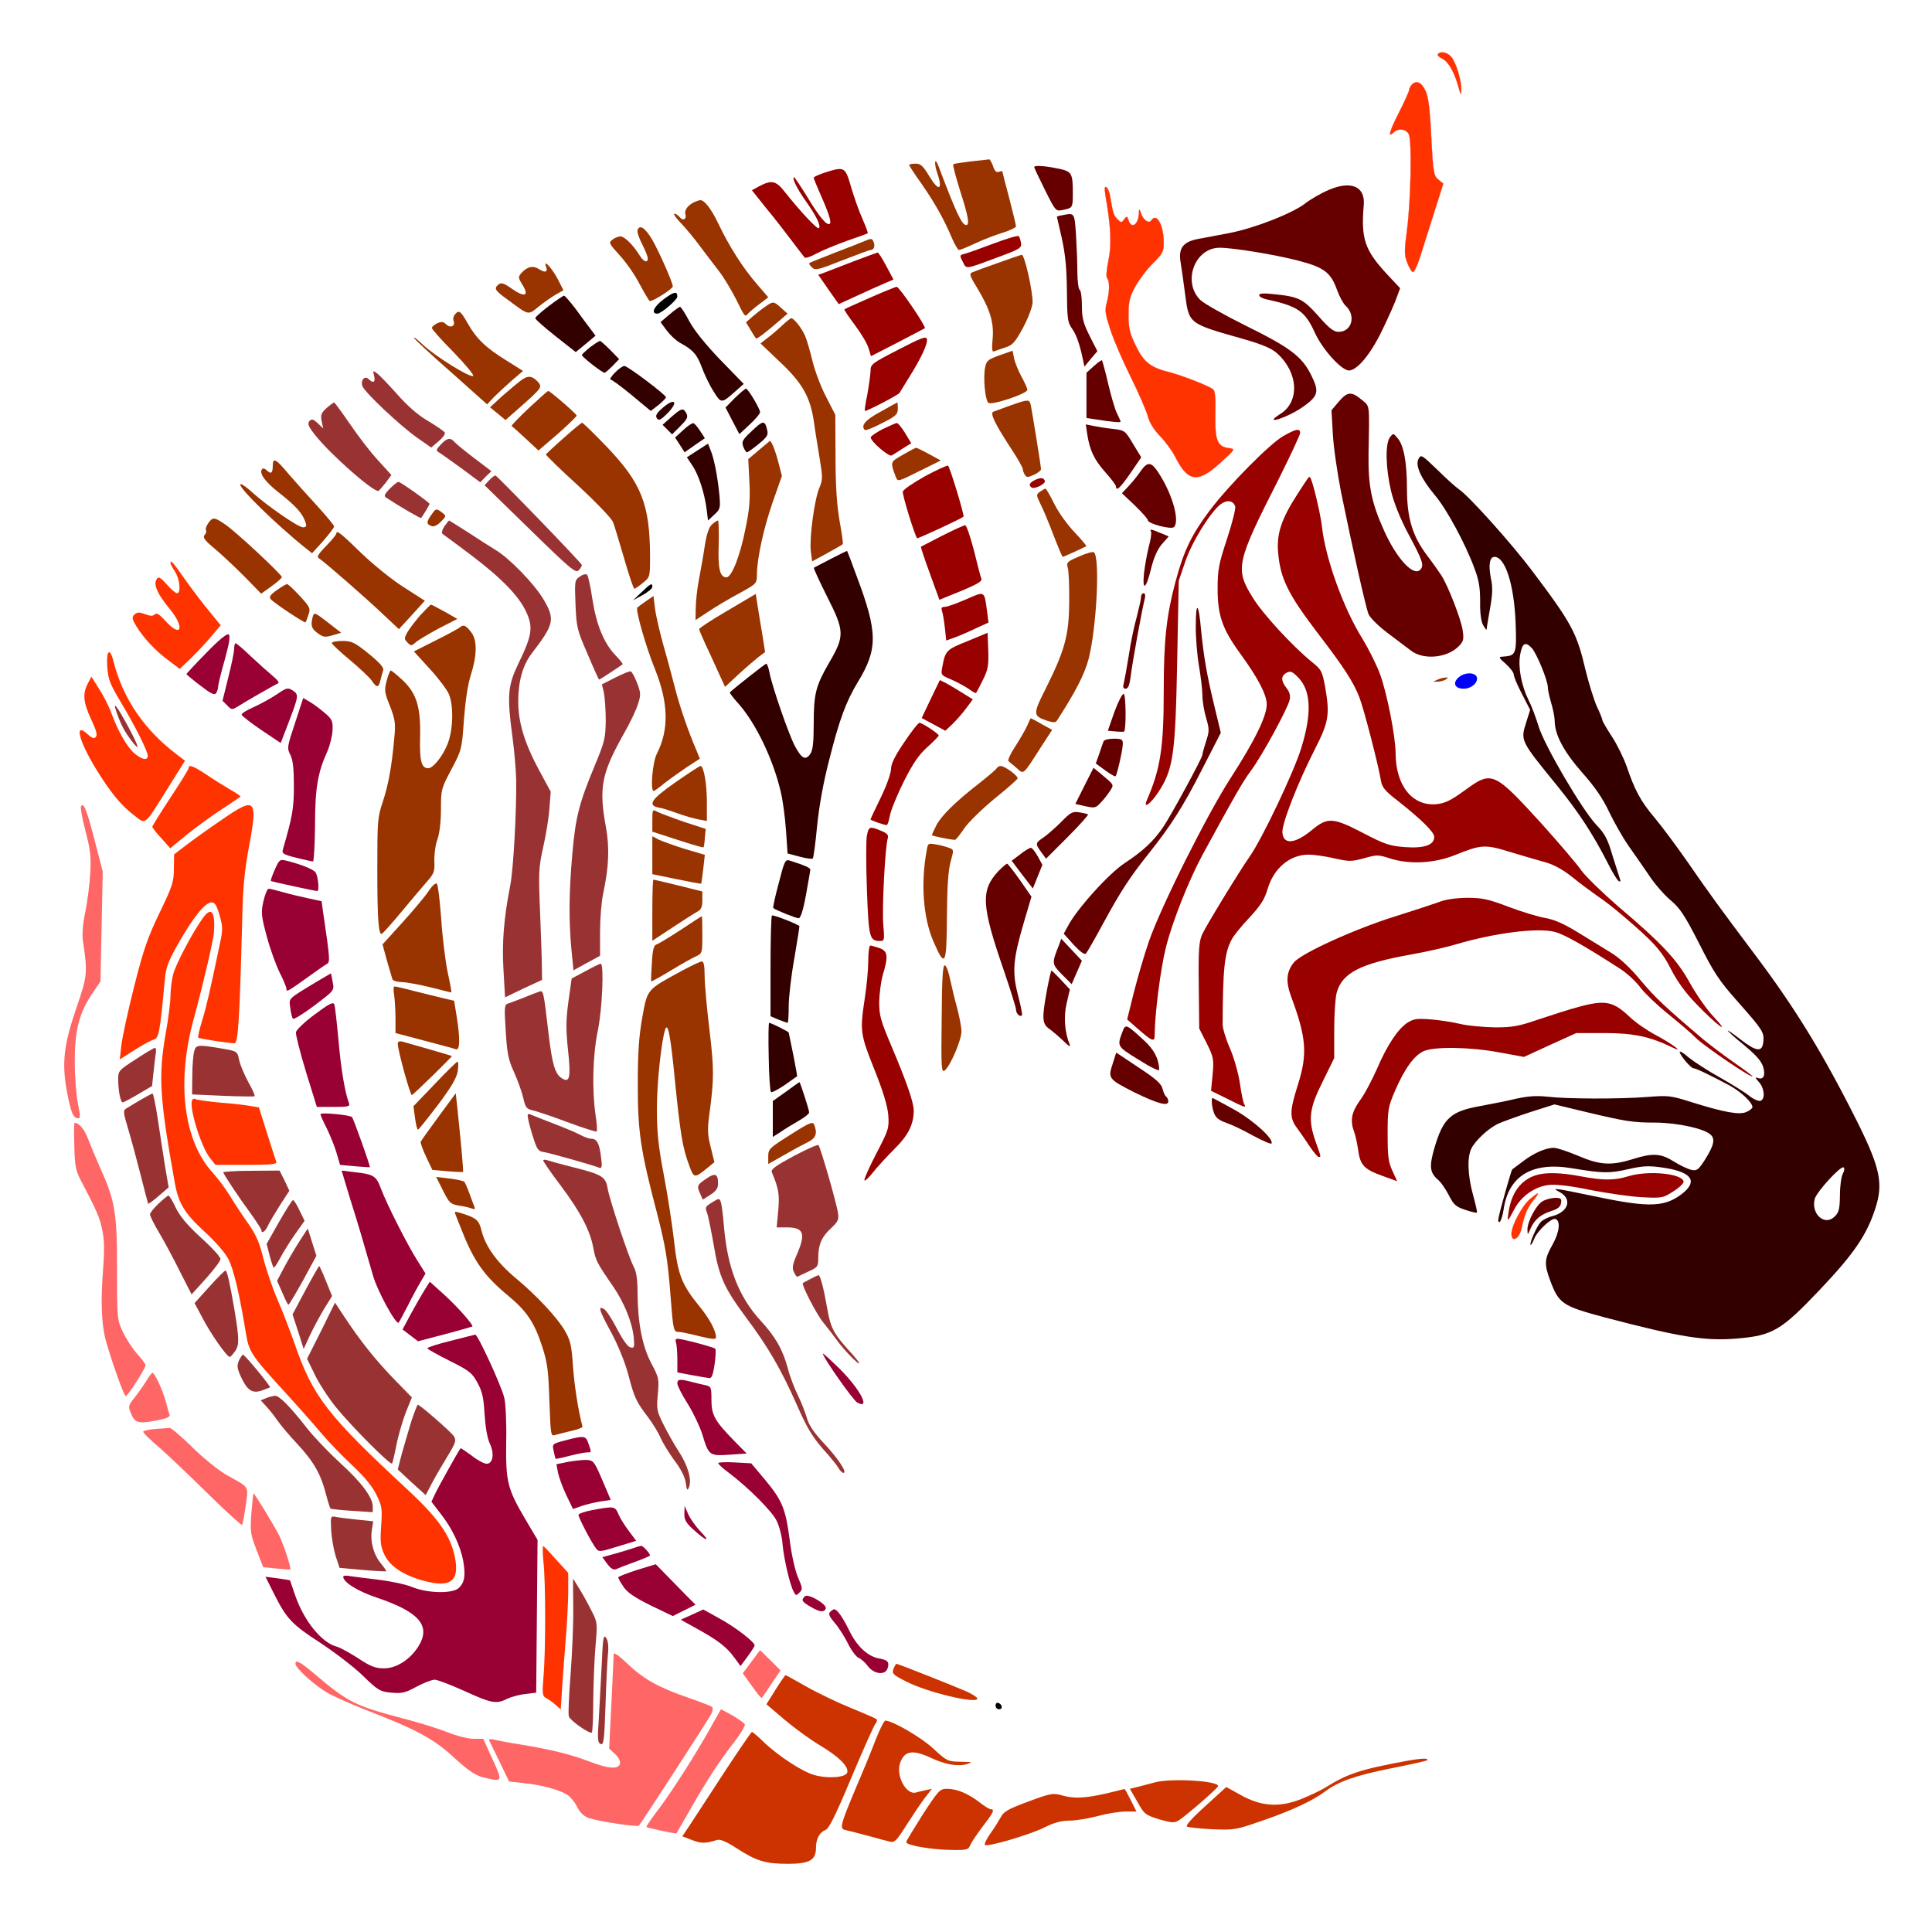 <?xml version="1.0" encoding="UTF-8" standalone="no"?>
<svg
   xmlns:dc="http://purl.org/dc/elements/1.1/"
   xmlns:cc="http://creativecommons.org/ns#"
   xmlns:rdf="http://www.w3.org/1999/02/22-rdf-syntax-ns#"
   xmlns:svg="http://www.w3.org/2000/svg"
   xmlns="http://www.w3.org/2000/svg"
   xmlns:sodipodi="http://sodipodi.sourceforge.net/DTD/sodipodi-0.dtd"
   xmlns:inkscape="http://www.inkscape.org/namespaces/inkscape"
   version="1.0"
   width="850pt"
   height="850pt"
   viewBox="0 0 850 850"
   preserveAspectRatio="xMidYMid meet"
   id="svg2"
   inkscape:version="0.91 r13725"
   sodipodi:docname="Animal_kingdom518_015.svg">
  <defs
     id="defs400" />
  <sodipodi:namedview
     pagecolor="#ffffff"
     bordercolor="#666666"
     borderopacity="1"
     objecttolerance="10"
     gridtolerance="10"
     guidetolerance="10"
     inkscape:pageopacity="0"
     inkscape:pageshadow="2"
     inkscape:window-width="1920"
     inkscape:window-height="981"
     id="namedview398"
     showgrid="false"
     inkscape:zoom="0.62824358"
     inkscape:cx="400.77679"
     inkscape:cy="269.49139"
     inkscape:window-x="0"
     inkscape:window-y="1"
     inkscape:window-maximized="1"
     inkscape:current-layer="svg2" />
  <g
     transform="translate(0,850) scale(0.1,-0.1)"
     fill="#000000"
     stroke="none"
     id="g6">
    <path
       d="M0 4250 l0 -4250 4250 0 4250 0 0 4250 0 4250 -4250 0 -4250 0 0 -4250z m6395 4016 c35 -37 55 -99 55 -168 0 -82 -78 -430 -140 -622 -33 -104 -65 -195 -71 -202 -8 -10 -16 -11 -31 -3 -50 27 -61 143 -32 336 16 106 13 278 -4 295 -5 5 -23 -5 -42 -22 -54 -45 -91 -35 -56 15 7 11 17 31 21 45 4 14 30 71 57 128 42 87 52 102 73 102 29 0 72 -50 80 -93 6 -36 25 -274 25 -321 1 -42 16 -15 25 44 3 25 15 92 26 150 28 150 10 240 -57 280 -38 22 -41 31 -18 54 24 25 54 19 89 -18z m-1996 -449 c22 -2 26 -11 46 -97 12 -52 44 -176 70 -275 63 -239 65 -297 13 -411 -21 -45 -38 -90 -38 -100 0 -11 13 -46 30 -79 31 -63 48 -132 75 -305 32 -202 82 -311 185 -401 82 -71 84 -80 77 -277 -10 -252 -30 -329 -133 -502 -161 -271 -199 -319 -349 -440 -145 -118 -180 -218 -180 -505 0 -174 6 -214 55 -394 22 -83 18 -116 -26 -204 -47 -92 -85 -110 -110 -51 -13 30 -13 59 -3 207 14 216 8 285 -32 371 -26 55 -33 86 -40 178 -6 71 -5 142 1 191 18 145 65 218 222 344 61 48 128 110 150 138 46 57 197 363 235 475 21 61 26 95 27 186 1 126 17 81 -148 429 -47 99 -110 225 -141 280 -62 111 -95 206 -95 270 0 23 12 73 26 111 33 88 28 124 -32 229 -24 44 -58 109 -75 145 -17 36 -51 108 -76 160 -24 52 -74 142 -109 198 -36 57 -63 106 -61 109 12 11 88 15 101 4 10 -9 16 -8 25 3 17 20 46 9 61 -22 12 -25 14 -25 18 -7 2 11 7 24 12 28 10 11 138 26 170 21 14 -3 36 -6 49 -7z m267 -23 c79 -11 79 -10 93 -270 6 -126 14 -242 17 -259 3 -16 8 -66 12 -110 7 -68 15 -95 59 -180 37 -72 55 -124 67 -185 20 -110 74 -217 142 -284 57 -56 126 -168 144 -234 16 -60 4 -107 -42 -159 -22 -26 -43 -56 -48 -68 -14 -36 -89 -420 -105 -535 -8 -58 -19 -161 -24 -230 -18 -214 -41 -260 -218 -437 -144 -144 -175 -191 -207 -318 -14 -55 -35 -131 -45 -170 -24 -86 -26 -158 -5 -237 8 -33 14 -74 12 -92 -2 -26 -7 -31 -28 -31 -20 0 -27 7 -37 40 -7 22 -40 123 -75 225 -58 172 -62 192 -63 276 0 84 2 93 28 127 15 20 71 67 125 104 153 107 219 179 279 303 101 209 165 395 194 561 20 116 57 321 85 461 18 94 16 99 -74 189 -98 97 -158 175 -177 227 -12 33 -18 90 -21 192 -6 212 -22 287 -76 361 -17 22 -20 47 -22 190 -4 187 -23 274 -96 427 -57 119 -54 137 17 128 24 -3 64 -9 89 -12z m-917 -25 c11 -17 26 -60 35 -96 33 -128 109 -279 265 -525 34 -54 64 -110 67 -125 7 -37 -18 -104 -67 -180 -101 -154 -83 -247 61 -311 59 -26 100 -58 100 -77 0 -13 55 -190 69 -220 20 -43 82 -326 96 -438 19 -150 19 -195 -1 -265 -35 -122 -97 -206 -269 -362 -38 -34 -63 -72 -103 -153 l-54 -107 -15 -163 c-10 -114 -13 -216 -8 -342 4 -128 3 -189 -5 -210 -7 -17 -16 -57 -20 -90 -7 -55 -5 -66 25 -135 59 -133 127 -314 132 -351 9 -66 -22 -135 -96 -210 -36 -36 -83 -85 -103 -108 -21 -22 -44 -41 -52 -41 -18 0 -46 27 -46 45 0 8 24 60 54 117 30 57 57 120 61 140 8 44 -10 112 -70 258 -57 139 -61 171 -36 300 24 122 28 300 10 506 -14 163 -2 247 48 343 41 77 73 164 73 197 0 12 29 65 64 116 180 264 197 399 92 707 -14 40 -31 80 -38 88 -6 8 -13 24 -14 36 -4 32 -86 264 -114 322 -13 28 -41 68 -61 90 -20 22 -41 50 -48 62 -15 30 -14 123 4 216 28 149 29 146 -95 313 -131 177 -177 236 -310 409 -55 71 -100 135 -100 142 0 16 45 50 86 63 30 10 39 9 69 -9 33 -19 35 -19 26 -2 -12 22 -5 31 26 31 16 0 30 -11 44 -35 12 -19 22 -35 24 -35 1 0 2 17 1 37 -1 35 1 37 54 59 81 33 116 31 139 -7z m2252 -88 c29 -29 29 -31 29 -139 0 -105 1 -110 31 -155 17 -26 52 -66 78 -89 26 -24 50 -48 54 -54 14 -24 -71 -222 -141 -327 -30 -45 -79 -77 -119 -77 -43 0 -151 115 -176 187 -22 66 -61 98 -134 113 -110 21 -157 60 -120 98 14 13 27 14 103 3 110 -15 148 -35 215 -111 40 -46 59 -60 72 -55 24 10 21 41 -7 78 -13 18 -29 48 -35 68 -7 20 -19 44 -29 52 -34 31 -120 55 -287 82 -191 30 -211 28 -245 -27 -51 -85 4 -157 165 -217 33 -12 77 -33 98 -47 21 -14 48 -29 62 -34 88 -33 191 -155 202 -239 8 -57 -42 -109 -145 -150 -88 -35 -117 -38 -126 -15 -4 11 13 34 54 73 56 54 60 61 60 103 0 53 -29 103 -78 131 -18 10 -94 37 -170 58 -75 22 -147 47 -159 55 -47 30 -57 70 -79 316 -6 64 -5 68 22 96 27 26 37 29 119 35 50 4 113 13 140 21 72 21 232 93 269 121 58 44 138 75 194 75 46 0 58 -4 83 -29z m-1107 -8 c7 -14 18 -21 35 -20 19 2 29 -5 39 -26 10 -20 17 -26 24 -19 15 15 38 3 48 -23 6 -17 14 -21 33 -18 19 4 30 -3 48 -28 19 -27 24 -47 24 -104 l1 -70 -52 -52 c-73 -73 -108 -147 -102 -221 5 -68 44 -152 79 -169 13 -6 78 -29 144 -50 82 -26 127 -46 144 -63 22 -24 23 -30 17 -119 -7 -116 0 -134 55 -130 73 6 68 -12 -28 -110 -79 -81 -93 -91 -125 -91 -47 0 -80 27 -127 108 -22 37 -53 80 -70 96 -18 17 -42 59 -57 100 -15 39 -47 111 -72 161 -25 49 -60 130 -79 180 -31 80 -35 98 -30 158 2 37 2 65 -1 62 -3 -2 -11 0 -18 6 -10 8 -10 20 2 58 31 105 35 153 23 268 -6 62 -9 120 -5 129 8 21 39 14 50 -13z m-1766 -46 c12 -12 40 -61 63 -107 62 -128 132 -222 245 -328 110 -105 134 -142 160 -248 9 -38 39 -117 65 -175 l49 -105 -2 -180 c-2 -214 10 -299 61 -431 84 -217 106 -293 106 -375 -1 -73 -3 -82 -57 -190 -77 -153 -118 -251 -133 -323 -7 -33 -20 -89 -30 -125 -10 -36 -21 -114 -25 -175 -4 -60 -33 -247 -64 -415 -80 -429 -79 -522 9 -771 14 -41 46 -149 70 -240 25 -92 54 -188 66 -215 18 -43 19 -54 9 -89 -7 -22 -27 -57 -46 -77 -47 -52 -49 -84 -20 -235 32 -165 34 -168 100 -243 52 -59 76 -103 63 -117 -16 -16 -59 14 -113 78 -32 39 -76 91 -97 114 -20 23 -50 71 -66 106 -17 35 -44 84 -60 109 -37 54 -38 64 -7 131 14 29 23 56 20 60 -2 4 -19 5 -37 2 -56 -9 -68 13 -65 121 1 79 -2 100 -26 160 -28 69 -28 70 -12 128 20 73 20 121 0 250 -15 90 -15 129 -5 313 6 116 10 269 9 340 -2 115 1 142 25 235 51 193 47 334 -15 510 -40 114 -67 165 -123 233 -58 72 -129 191 -150 254 -9 26 -28 68 -43 93 -24 41 -27 54 -26 135 1 50 12 140 24 200 17 83 21 133 18 210 -5 121 -21 161 -114 286 -76 102 -146 170 -287 276 -163 123 -480 378 -507 407 l-25 28 33 29 c32 29 35 29 58 15 16 -11 22 -12 18 -3 -8 21 61 80 95 81 17 1 31 4 31 9 0 4 8 7 18 7 25 0 62 -42 105 -120 93 -168 191 -276 383 -421 192 -144 266 -237 301 -377 8 -33 17 -137 20 -247 7 -222 15 -221 53 5 21 121 22 142 11 209 -17 101 -63 217 -114 287 -23 32 -60 95 -82 139 -33 66 -47 84 -82 103 -48 26 -103 103 -177 248 -25 50 -66 114 -91 143 -70 82 -73 90 -40 119 22 18 36 23 60 19 25 -4 33 -1 41 16 5 13 20 23 35 25 42 5 89 -68 175 -271 70 -167 95 -206 225 -344 70 -74 119 -136 142 -181 50 -95 119 -300 114 -337 -2 -16 -23 -91 -46 -165 -51 -165 -63 -265 -50 -397 12 -114 49 -302 78 -397 27 -88 82 -218 89 -211 3 3 6 60 7 128 3 136 17 187 75 272 22 33 35 64 38 95 4 42 -1 58 -46 141 -72 134 -86 190 -79 314 3 55 13 125 22 155 22 70 22 87 2 242 -22 175 -35 202 -161 323 -98 94 -107 107 -160 215 -52 107 -154 262 -244 369 -59 70 -68 92 -47 107 9 7 23 10 31 7 8 -3 14 0 14 6 0 17 61 51 91 51 14 0 35 -10 47 -23z m-1072 -484 c70 -116 85 -131 217 -219 153 -103 223 -162 365 -306 160 -163 216 -248 241 -368 7 -30 16 -140 22 -245 10 -187 11 -194 70 -409 33 -120 76 -260 95 -310 78 -202 74 -182 73 -353 -1 -87 -4 -230 -7 -318 -8 -184 1 -483 18 -606 27 -194 29 -251 13 -381 -15 -123 -15 -130 5 -205 11 -43 30 -154 42 -248 37 -288 59 -352 157 -458 58 -64 87 -114 126 -222 13 -39 36 -95 51 -125 14 -30 31 -75 37 -99 8 -32 26 -60 70 -104 62 -64 105 -137 95 -162 -8 -22 -44 -18 -65 8 -10 12 -45 53 -77 92 -42 50 -83 120 -147 250 -56 113 -113 213 -154 267 -70 94 -132 189 -158 238 -9 17 -26 91 -39 164 -18 99 -36 165 -73 257 -28 68 -55 147 -62 174 -14 64 -31 214 -31 285 -1 45 -3 52 -12 36 -20 -36 -2 -312 32 -482 16 -84 34 -202 39 -262 12 -129 28 -168 115 -276 72 -90 85 -143 67 -260 -31 -192 -26 -228 39 -278 38 -28 238 -291 257 -336 7 -18 20 -86 27 -151 21 -173 42 -215 142 -271 57 -32 88 -67 128 -147 28 -56 56 -77 121 -89 22 -4 81 -24 130 -45 50 -21 127 -52 172 -69 83 -32 143 -75 143 -104 0 -39 -222 4 -358 69 -41 19 -85 35 -99 35 -31 0 -79 25 -87 45 -3 8 -17 20 -30 25 -17 6 -36 31 -57 72 -40 80 -62 104 -124 135 -107 54 -143 118 -165 301 -13 105 -31 135 -131 223 -180 158 -199 179 -219 252 -11 38 -36 96 -57 130 -56 91 -63 110 -63 190 0 40 -4 98 -10 131 -5 32 -14 122 -20 200 -11 148 -25 222 -84 451 -61 235 -69 303 -63 509 4 138 11 202 28 271 20 84 22 122 29 595 l7 505 28 75 c44 119 40 195 -18 340 -27 68 -57 168 -73 245 -14 72 -39 172 -55 224 -16 51 -29 100 -29 108 0 52 -78 130 -520 520 -204 179 -385 345 -385 352 0 3 7 16 16 29 l17 24 45 -45 c66 -66 102 -82 49 -22 -23 26 -42 58 -42 71 0 25 43 64 71 64 11 0 19 4 19 8 0 11 39 30 62 31 10 1 25 -11 34 -26z m-321 -328 c64 -70 107 -106 163 -139 43 -24 93 -61 112 -81 19 -20 69 -63 110 -96 91 -71 460 -451 485 -498 9 -19 23 -75 31 -125 23 -145 38 -178 116 -262 120 -129 128 -188 46 -329 -118 -207 -131 -256 -103 -411 20 -111 17 -211 -10 -314 -15 -56 -16 -95 -10 -295 6 -214 5 -236 -14 -312 -34 -132 -21 -429 27 -628 22 -93 115 -372 138 -417 12 -23 14 -45 9 -93 -4 -36 -3 -85 3 -112 6 -26 16 -71 21 -100 6 -28 24 -74 41 -102 25 -40 31 -62 31 -106 0 -30 -2 -59 -6 -65 -11 -18 14 -82 68 -174 73 -121 84 -161 68 -237 -14 -68 -11 -74 55 -156 26 -31 44 -64 44 -78 0 -14 -3 -25 -6 -25 -28 0 -146 100 -170 146 -16 29 -17 38 -5 84 17 65 8 108 -30 156 -17 22 -44 64 -59 95 -16 30 -44 76 -64 102 -49 64 -62 92 -86 188 -12 46 -44 128 -71 181 -65 129 -66 186 -2 156 19 -9 39 -35 60 -78 17 -36 32 -62 32 -58 3 24 -51 136 -100 210 -40 62 -61 105 -70 145 -17 83 -69 184 -150 293 -89 119 -111 167 -142 306 -14 60 -39 141 -57 180 -27 59 -33 87 -41 194 -5 69 -14 180 -19 247 -10 122 2 278 30 398 35 144 42 470 15 659 -8 60 -15 142 -15 182 0 66 4 81 40 151 73 140 73 172 3 265 -48 62 -270 233 -478 368 -184 119 -261 175 -327 241 -50 50 -118 149 -118 172 0 16 116 117 135 117 7 0 36 -33 65 -72 29 -40 65 -89 79 -108 50 -69 118 -134 216 -208 55 -42 132 -102 172 -133 39 -31 108 -79 153 -105 145 -87 297 -263 307 -357 4 -38 -1 -50 -61 -140 -73 -110 -86 -145 -86 -232 0 -84 19 -144 81 -263 69 -133 74 -189 34 -378 -25 -118 -27 -141 -22 -288 8 -264 48 -651 68 -671 8 -7 9 -1 5 20 -14 68 -13 226 2 338 13 102 14 131 2 215 -15 112 -16 164 -1 282 6 46 11 119 11 162 0 87 25 179 95 343 23 55 45 117 49 137 11 61 -12 154 -71 293 -55 126 -56 133 -61 240 -2 61 -10 121 -17 135 -16 30 -304 315 -394 389 -36 30 -117 88 -180 130 -173 113 -367 307 -345 343 22 38 58 78 69 78 7 0 52 -43 100 -95z m4235 -20 c33 -17 75 -69 83 -104 3 -12 -1 -57 -9 -100 -9 -46 -13 -97 -9 -131 9 -84 52 -236 85 -304 33 -67 94 -145 105 -134 8 7 -4 32 -78 173 -105 198 -96 516 11 402 11 -12 28 -40 37 -61 16 -37 17 -37 35 -21 18 17 22 15 82 -42 35 -33 85 -76 112 -96 97 -73 322 -337 455 -535 65 -96 97 -174 131 -317 27 -115 38 -143 93 -236 35 -59 73 -141 87 -183 17 -54 38 -95 76 -143 29 -37 85 -115 125 -173 40 -58 102 -143 138 -190 35 -47 112 -148 171 -225 185 -244 220 -297 420 -655 75 -133 149 -289 167 -349 10 -36 14 -78 11 -125 -4 -61 -12 -85 -57 -172 -44 -87 -71 -123 -187 -249 -155 -167 -190 -196 -277 -224 -92 -31 -268 -32 -407 -2 -99 20 -351 80 -433 102 -58 15 -102 61 -132 136 -35 88 -34 126 4 198 23 42 28 62 21 69 -14 13 -34 -11 -61 -71 -19 -45 -53 -59 -65 -28 -4 8 -14 15 -24 15 -26 0 -50 27 -50 57 0 21 -2 23 -15 13 -23 -19 -45 -4 -45 30 0 54 50 234 75 265 28 38 137 95 181 95 18 0 69 -16 113 -35 92 -40 116 -42 229 -15 111 27 125 26 198 -15 34 -19 69 -35 77 -35 23 0 72 90 60 109 -20 31 -111 50 -233 49 -105 -1 -127 2 -249 36 -156 44 -182 44 -314 -2 -120 -42 -171 -74 -202 -126 -31 -54 -31 -81 0 -186 41 -136 36 -146 -58 -114 -46 16 -97 63 -97 89 0 8 -18 35 -40 60 -47 55 -51 88 -20 189 22 70 64 127 111 151 35 19 315 75 371 75 24 0 58 -4 77 -10 68 -19 242 -23 319 -6 107 23 157 20 279 -18 270 -85 306 -43 62 73 -79 38 -109 57 -125 83 -17 27 -36 38 -102 61 -87 30 -233 50 -297 40 -22 -3 -89 -28 -150 -55 -123 -56 -118 -55 -325 -23 -167 26 -251 6 -296 -70 -33 -57 -70 -154 -84 -218 -14 -68 -1 -141 42 -230 39 -81 31 -99 -28 -69 -22 11 -55 23 -74 27 -83 17 -105 46 -127 165 -28 157 -28 154 4 201 17 24 59 100 94 169 34 69 81 144 102 167 59 64 89 69 238 38 185 -37 229 -35 417 26 239 78 296 77 374 -6 19 -20 69 -55 112 -78 42 -24 114 -71 159 -105 100 -76 278 -183 291 -175 16 10 -74 82 -148 120 -38 19 -89 54 -115 77 -25 24 -68 58 -96 76 -68 46 -128 103 -171 162 -20 26 -57 60 -82 75 -26 14 -74 45 -107 68 -33 23 -85 55 -115 71 -51 27 -63 29 -165 28 -99 0 -122 -4 -225 -37 -63 -21 -186 -51 -274 -68 -187 -36 -256 -59 -290 -100 -37 -44 -46 -90 -43 -230 l2 -125 -36 -60 c-82 -134 -91 -185 -50 -286 12 -31 21 -65 19 -75 -5 -25 -38 -18 -66 15 -68 79 -104 131 -114 165 -12 40 -12 40 32 207 21 77 22 92 12 163 -6 43 -21 99 -33 125 -11 26 -23 74 -26 108 -7 74 11 114 65 148 131 82 645 258 754 257 54 0 77 -6 250 -70 32 -12 69 -21 83 -21 37 0 77 -19 212 -98 119 -71 195 -134 249 -208 66 -89 452 -409 471 -390 7 6 -18 50 -32 58 -7 4 -55 42 -106 85 -143 117 -210 192 -264 293 -41 78 -60 100 -138 167 -49 43 -115 97 -146 120 -31 24 -78 60 -105 80 -81 62 -98 69 -246 114 -159 48 -174 48 -295 -5 -73 -31 -177 -35 -268 -9 -50 14 -69 15 -117 5 -74 -16 -105 -15 -164 3 -72 22 -106 19 -158 -14 -50 -32 -71 -64 -94 -141 -10 -33 -34 -69 -84 -123 -82 -90 -104 -148 -99 -255 2 -37 0 -97 -5 -133 -8 -64 -6 -71 28 -146 20 -45 40 -111 47 -153 14 -92 31 -126 103 -209 96 -110 70 -129 -73 -56 -48 25 -105 51 -127 58 -30 10 -44 23 -62 58 -22 40 -23 53 -18 148 5 102 4 107 -27 175 -31 71 -31 71 -34 264 -3 191 -3 193 24 245 14 29 41 72 58 97 75 106 221 350 248 415 15 39 41 90 57 115 42 67 101 262 103 340 2 68 -16 114 -49 127 -25 9 -27 -5 -5 -33 35 -44 27 -84 -40 -211 -33 -62 -76 -133 -94 -157 -71 -94 -230 -388 -309 -571 -67 -158 -91 -257 -112 -466 -16 -152 -16 -167 1 -258 10 -53 26 -117 37 -143 25 -60 18 -72 -41 -65 -65 6 -259 111 -267 144 -6 24 13 96 66 248 15 44 31 100 35 125 4 24 33 119 65 210 67 193 256 580 370 755 84 131 140 242 147 294 6 44 -13 87 -89 200 -136 200 -152 325 -73 558 40 116 40 113 20 113 -18 0 -89 -88 -121 -153 -55 -108 -63 -169 -68 -540 -5 -379 -12 -434 -67 -538 -50 -93 -119 -139 -127 -83 -2 11 11 53 28 93 39 91 47 158 59 516 9 249 12 279 39 380 40 151 65 204 148 315 95 126 322 355 369 370 55 18 79 10 83 -27 2 -24 -17 -72 -81 -195 -46 -90 -90 -181 -97 -203 -7 -22 -25 -65 -40 -95 -45 -91 -45 -112 -3 -194 30 -57 64 -98 179 -212 139 -138 143 -143 159 -205 34 -128 29 -156 -56 -329 -77 -159 -138 -314 -127 -325 9 -9 59 19 83 45 55 62 114 59 250 -16 94 -51 206 -76 249 -56 17 7 24 17 20 27 -4 8 -49 47 -101 86 -51 39 -100 81 -107 93 -8 11 -24 68 -36 126 -28 132 -75 291 -100 341 -11 20 -66 100 -122 176 -130 174 -164 228 -187 295 -45 127 -36 225 30 330 22 34 50 84 61 111 22 47 45 60 66 34 17 -20 72 -216 72 -256 0 -57 66 -276 110 -364 22 -44 60 -112 85 -151 25 -40 54 -99 65 -132 22 -63 70 -306 70 -354 0 -16 5 -52 11 -80 9 -43 17 -55 50 -75 58 -37 85 -32 177 29 44 30 91 58 105 61 51 13 107 -25 214 -146 56 -63 122 -134 148 -159 26 -25 64 -70 86 -101 41 -61 174 -188 278 -265 80 -60 156 -151 212 -257 52 -96 84 -135 158 -191 29 -22 65 -49 78 -60 17 -13 28 -15 35 -8 17 17 -17 67 -113 167 -81 85 -96 107 -161 241 -63 126 -80 153 -125 192 -29 24 -70 72 -90 106 -21 33 -56 86 -79 116 -55 73 -98 145 -118 200 -10 26 -53 86 -100 141 -90 104 -121 165 -132 264 -8 68 -78 282 -90 275 -19 -10 -3 -124 31 -214 18 -50 36 -102 39 -116 10 -45 185 -331 239 -390 47 -51 56 -68 90 -176 42 -136 44 -146 20 -137 -35 12 -53 37 -114 152 -63 119 -152 246 -253 361 -78 88 -99 132 -94 189 l5 46 -64 2 c-47 2 -82 -4 -136 -22 -92 -33 -116 -28 -196 36 -41 34 -58 43 -47 27 15 -23 59 -60 101 -85 30 -18 88 -15 146 7 28 12 56 19 62 17 18 -6 -199 -97 -231 -97 -48 0 -68 31 -163 246 -10 23 -15 45 -12 48 4 3 34 6 67 6 44 0 89 10 160 35 113 40 125 41 172 19 26 -13 42 -33 70 -88 42 -85 84 -146 84 -122 0 9 -11 38 -24 64 -13 26 -26 59 -30 74 -3 15 -24 45 -46 67 -48 47 -52 71 -12 71 46 0 52 15 52 126 0 74 -6 120 -20 168 -24 78 -47 101 -34 35 12 -60 10 -133 -5 -206 -18 -84 -24 -92 -51 -68 -41 37 -52 71 -45 143 5 41 3 84 -5 112 -18 70 -116 260 -171 331 -28 35 -59 78 -69 94 l-20 30 0 -86 c0 -116 17 -167 88 -258 67 -86 77 -104 122 -216 42 -106 46 -184 10 -219 -15 -15 -50 -32 -87 -41 -79 -20 -123 -10 -184 43 -24 21 -65 53 -91 70 -59 40 -86 74 -94 121 -10 52 -67 314 -104 471 -24 105 -33 167 -37 282 -3 80 -3 158 1 172 15 60 68 81 126 51z m-4751 -289 c13 -7 38 -31 55 -54 57 -74 262 -296 345 -374 87 -82 199 -161 320 -224 97 -51 177 -128 187 -179 7 -37 4 -54 -29 -180 -9 -33 -21 -118 -26 -189 -10 -125 -12 -132 -56 -220 -42 -85 -45 -96 -45 -170 0 -44 -7 -106 -16 -138 -16 -55 -16 -66 1 -166 9 -59 21 -161 25 -227 5 -66 20 -174 35 -240 26 -112 28 -138 30 -380 2 -292 19 -447 58 -541 14 -33 32 -86 42 -119 27 -95 49 -129 132 -198 131 -110 242 -236 262 -299 6 -18 15 -87 21 -153 16 -190 53 -315 168 -565 31 -67 47 -90 140 -201 120 -144 197 -213 298 -269 81 -45 116 -73 199 -158 95 -98 107 -107 230 -169 72 -36 186 -86 254 -110 148 -51 190 -75 270 -148 54 -50 63 -55 105 -55 51 0 116 -22 116 -40 0 -19 -67 -40 -125 -40 -35 0 -70 7 -93 19 -20 10 -56 25 -80 32 -50 15 -62 6 -62 -47 0 -50 19 -59 99 -45 100 18 174 -1 249 -64 38 -32 67 -32 145 1 116 50 141 55 197 38 48 -14 57 -14 198 16 81 17 181 38 222 47 62 13 89 14 170 4 82 -10 109 -18 197 -63 95 -47 106 -51 156 -45 61 6 156 43 237 93 58 35 219 80 396 111 64 11 101 -41 47 -66 -15 -7 -81 -23 -147 -37 -178 -36 -226 -52 -282 -94 -62 -46 -167 -100 -288 -147 -87 -34 -96 -35 -208 -34 -102 1 -134 6 -239 36 -140 41 -204 44 -304 15 -38 -11 -91 -20 -116 -20 -31 0 -69 -10 -111 -30 -93 -44 -248 -81 -358 -87 -109 -6 -256 13 -413 53 -178 46 -190 44 -201 -29 -4 -28 -16 -53 -32 -68 -24 -22 -34 -24 -127 -24 -93 0 -107 3 -157 29 -30 16 -71 42 -92 59 l-38 30 -39 -18 c-39 -17 -40 -17 -125 13 -56 21 -127 37 -209 47 -156 19 -249 46 -276 82 -12 14 -21 32 -21 40 0 25 -86 53 -208 68 -197 25 -219 33 -322 130 -77 72 -125 98 -330 180 -230 91 -301 135 -351 214 -38 59 -38 81 1 81 22 0 46 -15 97 -61 126 -112 185 -141 388 -189 44 -10 115 -33 157 -49 62 -25 91 -31 153 -31 42 0 84 -4 93 -9 9 -5 69 -16 132 -25 95 -14 235 -53 334 -92 11 -4 -9 18 -45 49 -35 32 -90 81 -123 110 -108 96 -135 104 -221 67 -26 -11 -60 -20 -75 -20 -16 0 -77 22 -136 50 -59 27 -116 50 -127 50 -11 0 -39 -11 -61 -24 -57 -33 -105 -41 -168 -26 -45 11 -65 25 -128 85 -41 40 -120 102 -175 137 -152 98 -181 137 -280 378 -45 110 -51 118 -144 213 -53 54 -158 154 -234 223 -76 69 -149 143 -163 163 -13 20 -43 91 -65 157 -23 65 -53 151 -67 189 -31 86 -40 232 -23 367 17 137 5 184 -94 368 -33 61 -35 70 -35 161 0 59 -8 137 -21 200 -33 158 -24 256 36 434 l47 140 -15 78 c-14 72 -13 86 4 185 29 167 34 258 16 327 -27 104 -29 138 -13 160 15 20 15 20 36 -1 19 -19 35 -63 88 -244 12 -43 16 -101 15 -275 -1 -126 -6 -241 -12 -268 -6 -27 -29 -78 -50 -113 -51 -85 -66 -164 -58 -320 6 -136 21 -194 102 -384 75 -175 86 -239 85 -488 0 -235 4 -250 86 -342 74 -81 90 -108 114 -190 13 -41 33 -95 46 -120 36 -72 145 -167 246 -214 68 -32 105 -74 172 -190 69 -123 95 -192 96 -253 0 -67 39 -167 87 -223 23 -26 60 -53 97 -70 34 -15 76 -40 95 -54 19 -14 49 -29 67 -32 69 -13 164 62 164 129 0 38 -37 61 -163 103 -80 27 -120 45 -139 66 -43 47 -85 169 -98 288 -18 171 -46 241 -138 342 -21 24 -59 70 -84 103 -25 33 -65 78 -88 100 -23 22 -57 65 -75 97 -18 31 -54 82 -79 113 -28 33 -90 143 -152 268 -59 117 -114 223 -124 237 -37 53 -52 96 -80 227 -16 74 -41 174 -56 222 -15 47 -33 111 -40 141 -29 119 -11 300 57 574 32 128 53 187 101 286 97 199 90 253 -45 353 -40 30 -94 79 -119 108 -81 96 -178 274 -178 328 0 28 26 46 45 31 20 -16 19 -11 -6 47 -14 32 -19 60 -16 86 10 75 58 112 88 66 12 -18 14 -11 14 60 0 142 39 132 94 -24 18 -49 44 -112 59 -139 41 -76 174 -202 291 -276 206 -131 224 -144 244 -184 l20 -38 -26 -157 c-27 -158 -30 -211 -42 -708 l-6 -222 36 -70 c19 -39 53 -132 76 -208 25 -86 69 -197 115 -293 40 -85 92 -209 115 -275 52 -151 91 -227 169 -337 79 -111 243 -287 335 -359 40 -32 82 -73 94 -92 26 -43 86 -97 106 -97 18 0 19 -5 -5 58 -13 34 -20 76 -20 122 0 112 -27 155 -115 189 -25 10 -87 47 -136 82 -75 54 -99 78 -149 152 -41 60 -66 111 -81 160 -11 40 -43 146 -71 237 -28 91 -64 210 -80 265 -16 55 -46 136 -67 180 -47 97 -126 344 -141 440 -20 119 -40 198 -64 245 -13 25 -36 88 -51 140 -35 121 -31 171 24 308 62 155 81 233 88 365 7 133 6 136 -74 183 -84 49 -492 365 -539 417 -26 29 -58 75 -72 103 -25 51 -25 52 -6 78 18 25 28 27 68 11 16 -7 17 -6 7 13 -16 30 -14 63 3 56 10 -4 12 1 9 19 -6 33 13 67 38 67 11 0 31 -12 44 -26 31 -33 31 -27 4 26 -17 33 -19 43 -9 55 16 19 30 19 44 1 6 -8 54 -70 106 -138 161 -210 299 -341 486 -461 128 -83 156 -135 119 -224 -64 -154 -92 -411 -61 -568 9 -44 21 -116 26 -160 6 -44 17 -123 25 -175 20 -126 42 -324 50 -435 12 -168 63 -342 175 -604 53 -125 139 -288 193 -366 12 -16 61 -71 109 -122 49 -50 96 -109 106 -130 9 -21 38 -76 64 -123 76 -140 81 -160 87 -385 l6 -200 58 -102 c36 -63 86 -133 134 -185 85 -93 119 -142 186 -273 26 -50 68 -118 94 -150 42 -52 62 -67 161 -117 62 -31 149 -69 195 -83 110 -36 149 -60 251 -154 125 -114 192 -156 271 -171 106 -20 102 -4 -18 69 -162 98 -266 204 -382 388 -24 39 -50 60 -135 111 -58 34 -139 76 -180 93 -41 18 -94 45 -117 61 -66 45 -244 309 -321 476 -39 86 -82 318 -82 446 0 208 -35 291 -177 422 -109 102 -144 153 -208 306 -23 57 -74 164 -113 238 -45 87 -73 153 -77 185 -10 68 -38 200 -69 320 -15 61 -29 155 -35 240 -7 99 -18 165 -37 225 -21 71 -27 117 -36 275 -11 223 -7 309 21 387 51 147 70 363 36 431 -39 81 -204 229 -434 390 -81 57 -241 197 -347 305 -40 41 -62 82 -43 82 5 0 9 7 9 15 0 18 49 64 68 65 34 1 153 -99 317 -265 101 -101 222 -213 275 -252 196 -146 288 -223 308 -255 31 -51 44 -114 45 -215 1 -51 4 -93 7 -93 11 1 38 48 54 93 34 99 17 176 -53 252 -26 28 -82 94 -124 147 -74 91 -207 214 -422 388 -105 85 -293 267 -310 300 -33 64 28 62 103 -4 43 -38 114 -89 152 -110 17 -9 -31 37 -114 107 -47 41 -56 53 -56 82 0 22 9 43 27 64 31 35 37 36 72 17z m4075 -633 c3 -83 38 -303 71 -450 26 -112 32 -192 16 -209 -5 -5 -42 -72 -82 -149 -79 -154 -121 -219 -199 -310 -91 -106 -320 -503 -360 -624 -27 -82 -30 -174 -7 -220 21 -42 22 -81 3 -81 -8 0 -31 20 -51 44 -20 25 -52 54 -71 65 -53 31 -60 56 -45 164 29 219 77 332 204 480 59 69 107 114 164 152 44 29 97 73 119 98 49 56 196 323 219 400 17 55 17 62 2 126 -10 38 -17 87 -17 110 0 23 -7 83 -16 133 -21 118 -15 236 15 303 12 26 24 46 27 42 3 -3 7 -36 8 -74z m-1591 -3365 c92 -95 138 -178 140 -255 2 -42 -1 -48 -18 -48 -14 0 -22 11 -30 40 -8 26 -21 44 -41 55 -45 26 -172 244 -160 276 10 26 27 15 109 -68z m717 -1489 c25 -45 -9 -89 -45 -59 -28 23 -12 80 22 80 7 0 17 -9 23 -21z"
       id="path8"
       style="fill:none" />
    <path
       d="M6326 8261 c-3 -4 6 -13 19 -19 27 -13 52 -56 71 -122 11 -41 12 -42 13 -14 1 41 -24 121 -45 145 -18 20 -49 25 -58 10z"
       id="path10"
       style="stroke:#ff3333;fill:#ff3300" />
    <path
       d="M6212 8128 c-6 -6 -12 -17 -12 -23 0 -6 -20 -51 -45 -100 -42 -82 -51 -115 -23 -87 20 20 58 14 67 -11 13 -34 8 -286 -8 -413 -13 -97 -13 -116 0 -149 8 -21 19 -40 25 -42 5 -2 19 27 31 64 12 38 40 126 62 196 l41 129 -22 18 c-20 16 -23 30 -31 186 -6 125 -13 178 -25 204 -18 38 -40 48 -60 28z"
       id="path12"
       style="stroke:#ff3333;fill:#ff3300" />
    <path
       d="M4272 7790 c-40 -5 -76 -10 -78 -13 -3 -3 11 -55 30 -116 36 -112 43 -151 27 -151 -19 0 -43 50 -122 259 -17 44 -21 14 -4 -35 24 -71 4 -77 -36 -10 -28 46 -38 56 -61 56 -16 0 -28 -3 -28 -6 0 -3 24 -40 54 -82 57 -82 98 -154 134 -239 12 -29 27 -53 31 -53 5 0 37 13 71 29 34 16 88 37 121 47 32 10 59 23 59 28 0 6 -14 62 -30 125 -17 62 -30 115 -30 117 0 2 -7 1 -15 -2 -11 -4 -19 3 -26 25 -6 17 -14 30 -17 30 -4 -1 -40 -5 -80 -9z"
       id="path14"
       style="fill:#993300" />
    <path
       d="M4370 7428 c-58 -22 -115 -42 -127 -45 -21 -5 -22 -7 -7 -35 17 -33 6 -35 159 22 92 34 100 39 97 61 -2 13 -7 27 -10 30 -4 4 -54 -11 -112 -33z"
       id="path16"
       style="fill:#990000" />
    <path
       d="M4390 7343 c-52 -18 -103 -37 -112 -41 -15 -6 -12 -15 23 -72 55 -92 73 -150 66 -222 -4 -43 -2 -58 6 -54 7 3 29 10 49 17 33 10 44 23 79 87 23 44 41 91 42 111 1 49 -35 211 -48 210 -5 -1 -53 -17 -105 -36z"
       id="path18"
       style="fill:#993300" />
    <path
       d="M4398 6937 c-52 -19 -58 -24 -64 -54 -9 -45 0 -141 14 -155 13 -13 172 40 172 57 0 6 -12 33 -27 60 -15 28 -29 64 -32 81 l-6 31 -57 -20z"
       id="path20"
       style="fill:#993300" />
    <path
       d="M4445 6716 c-33 -12 -66 -24 -74 -27 -17 -6 5 -52 79 -165 28 -42 50 -82 50 -88 0 -6 4 -17 9 -25 7 -12 13 -12 40 0 17 8 31 19 31 25 0 13 -38 246 -45 282 -6 26 -11 26 -90 -2z"
       id="path22"
       style="fill:#993300" />
    <path
       d="M4553 6388 c-24 -12 -29 -23 -14 -33 13 -8 62 16 58 29 -5 15 -19 16 -44 4z"
       id="path24"
       style="fill:#990000" />
    <path
       d="M4576 6337 c-18 -13 -17 -15 1 -53 11 -21 37 -83 57 -136 21 -54 39 -98 42 -98 3 0 94 41 103 47 2 2 -21 29 -52 62 -31 32 -71 88 -89 125 -18 36 -35 66 -38 66 -4 0 -14 -6 -24 -13z"
       id="path26"
       style="fill:#993300" />
    <path
       d="M4748 6052 c-54 -23 -57 -27 -50 -51 4 -14 7 -82 6 -151 -1 -145 -19 -211 -104 -381 -56 -111 -56 -119 7 -140 29 -9 37 -9 44 2 82 127 121 203 139 272 35 140 50 443 23 467 -4 4 -34 -4 -65 -18z"
       id="path28"
       style="fill:#993300" />
    <path
       d="M4520 5309 c-7 -17 -31 -58 -52 -91 -22 -33 -36 -64 -31 -67 4 -3 20 -17 36 -30 32 -29 26 -34 106 91 l50 77 -46 25 c-25 15 -47 26 -48 26 -1 0 -8 -14 -15 -31z"
       id="path30"
       style="fill:#993300" />
    <path
       d="M4385 5120 c-3 -6 -39 -36 -78 -67 -103 -80 -166 -142 -188 -185 -10 -21 -19 -39 -19 -42 0 -4 78 -20 102 -21 3 0 21 22 40 50 18 27 78 85 132 130 55 44 101 85 103 90 3 11 -56 55 -75 55 -6 0 -14 -5 -17 -10z"
       id="path32"
       style="fill:#993300" />
    <path
       d="M4077 4758 c-27 -146 -15 -299 31 -403 50 -115 57 -103 58 112 1 134 6 203 16 241 15 53 15 54 -7 62 -13 5 -39 12 -58 15 -33 6 -35 5 -40 -27z"
       id="path34"
       style="fill:#993300" />
    <path
       d="M4143 4018 c-3 -223 -1 -239 14 -227 25 21 73 134 73 171 0 19 -9 65 -19 103 -11 39 -24 95 -31 127 -6 31 -16 58 -23 61 -9 3 -13 -54 -14 -235z"
       id="path36"
       style="fill:#993300" />
    <path
       d="M4550 7765 c0 -3 21 -48 47 -100 47 -94 48 -95 78 -89 44 9 45 10 45 72 0 92 -4 98 -68 111 -58 12 -102 14 -102 6z"
       id="path38"
       style="fill:#660000" />
    <path
       d="M4673 7553 c-13 -2 -23 -5 -23 -7 0 -1 10 -44 22 -96 15 -70 21 -130 22 -230 1 -121 3 -138 22 -165 20 -28 34 -68 49 -139 l6 -29 28 34 29 34 -34 67 c-28 56 -34 79 -34 132 0 36 -4 68 -10 71 -5 3 -10 39 -10 79 0 40 -3 114 -6 164 -7 98 -6 96 -61 85z"
       id="path40"
       style="fill:#660000" />
    <path
       d="M4812 6889 l-32 -29 0 -99 0 -100 33 -5 c83 -13 117 -16 117 -11 0 3 -7 19 -15 35 -9 16 -26 75 -39 130 -13 56 -26 103 -28 105 -1 2 -18 -10 -36 -26z"
       id="path42"
       style="fill:#660000" />
    <path
       d="M4784 6586 c11 -68 30 -109 81 -166 25 -28 45 -55 45 -60 0 -24 20 -5 64 59 l47 69 -36 59 c-35 59 -37 60 -88 66 -29 3 -67 9 -86 13 l-34 7 7 -47z"
       id="path44"
       style="fill:#660000" />
    <path
       d="M5019 6428 c-12 -18 -36 -48 -53 -66 l-30 -32 57 -54 c31 -30 57 -59 57 -65 0 -15 103 -42 115 -30 28 28 -11 159 -77 252 -25 35 -42 34 -69 -5z"
       id="path46"
       style="fill:#660000" />
    <path
       d="M5064 6161 c3 -4 -1 -35 -10 -67 -8 -31 -17 -84 -21 -117 -8 -82 10 -68 32 24 12 48 28 83 47 105 l30 34 -36 15 c-41 17 -49 19 -42 6z"
       id="path48"
       style="fill:#660000" />
    <path
       d="M5020 5873 c0 -10 -9 -49 -19 -88 -11 -38 -27 -115 -35 -170 -9 -55 -19 -110 -22 -122 -5 -17 -2 -23 9 -23 10 0 17 16 22 58 6 52 48 284 62 340 3 13 1 22 -6 22 -6 0 -11 -8 -11 -17z"
       id="path50"
       style="fill:#660000" />
    <path
       d="M4903 5368 l-29 -83 34 -3 c19 -2 36 -2 38 0 9 10 8 161 -2 165 -6 2 -24 -33 -41 -79z"
       id="path52"
       style="fill:#660000" />
    <path
       d="M4855 5238 c-3 -7 -11 -32 -19 -55 l-15 -42 41 -30 c23 -17 44 -29 46 -26 7 7 32 118 32 143 0 19 -5 22 -40 22 -23 0 -43 -5 -45 -12z"
       id="path54"
       style="fill:#660000" />
    <path
       d="M4771 5043 l-40 -80 44 -10 c41 -9 46 -8 68 16 14 14 32 38 41 52 18 28 20 24 -51 83 l-22 18 -40 -79z"
       id="path56"
       style="fill:#660000" />
    <path
       d="M4670 4885 c-25 -25 -60 -56 -77 -68 -39 -26 -39 -29 -12 -66 l21 -29 95 95 c52 52 92 97 90 100 -3 2 -20 6 -38 9 -30 5 -39 0 -79 -41z"
       id="path58"
       style="fill:#660000" />
    <path
       d="M4488 4741 l-37 -28 46 -61 47 -61 21 52 21 52 -20 37 c-12 21 -25 38 -31 38 -5 0 -27 -13 -47 -29z"
       id="path60"
       style="fill:#660000" />
    <path
       d="M4393 4668 c-80 -86 -76 -151 27 -448 27 -80 50 -153 50 -162 0 -17 17 -34 26 -25 3 2 -5 42 -17 88 -27 103 -22 159 25 319 l34 115 -50 72 c-28 40 -54 73 -57 73 -4 0 -21 -15 -38 -32z"
       id="path62"
       style="fill:#660000" />
    <path
       d="M3633 7742 c-29 -9 -53 -20 -53 -24 0 -4 12 -33 26 -65 40 -90 54 -132 44 -138 -13 -8 -46 31 -101 123 -28 45 -53 82 -55 82 -12 0 12 -50 52 -106 46 -65 68 -110 56 -118 -8 -5 -88 82 -151 162 -37 47 -57 51 -110 23 l-33 -18 63 -79 c36 -43 86 -108 113 -144 27 -36 52 -68 56 -73 4 -4 26 3 51 17 24 13 84 38 134 56 49 17 91 32 93 34 1 2 -9 30 -23 62 -15 33 -37 95 -50 139 -26 91 -29 93 -112 67z"
       id="path64"
       style="fill:#990000" />
    <path
       d="M3805 7440 c-11 -5 -69 -28 -130 -51 -60 -24 -112 -44 -114 -46 -3 -2 2 -11 11 -19 14 -15 26 -12 132 30 64 25 121 46 126 46 14 0 21 16 14 34 -7 18 -10 18 -39 6z"
       id="path66"
       style="fill:#993300" />
    <path
       d="M3755 7350 c-55 -21 -112 -43 -127 -49 l-28 -10 45 -65 45 -64 83 38 c45 21 99 45 120 54 l38 16 -32 60 c-17 33 -35 60 -38 59 -3 -1 -51 -18 -106 -39z"
       id="path68"
       style="fill:#990000" />
    <path
       d="M3827 7190 c-60 -26 -110 -49 -112 -51 -2 -2 19 -33 46 -69 27 -36 54 -81 60 -101 l11 -36 117 60 c64 33 118 62 120 63 7 6 -113 183 -124 182 -5 0 -59 -22 -118 -48z"
       id="path70"
       style="fill:#990000" />
    <path
       d="M3953 6962 c-118 -61 -123 -64 -123 -95 -1 -18 -7 -63 -14 -102 -8 -38 -13 -71 -11 -73 4 -4 149 71 153 80 2 3 21 35 43 70 52 83 81 145 77 166 -2 14 -23 7 -125 -46z"
       id="path72"
       style="fill:#990000" />
    <path
       d="M3873 6688 c-67 -36 -87 -61 -68 -80 4 -3 37 10 75 30 62 31 70 39 70 64 0 15 -1 28 -2 27 -2 0 -36 -19 -75 -41z"
       id="path74"
       style="fill:#993300" />
    <path
       d="M3883 6612 c-28 -15 -52 -31 -52 -36 -2 -17 80 -87 92 -80 7 4 29 18 49 31 l37 23 -27 45 c-15 24 -31 44 -37 44 -5 -1 -33 -13 -62 -27z"
       id="path76"
       style="fill:#990000" />
    <path
       d="M3972 6499 c-56 -32 -56 -30 -31 -97 9 -22 9 -22 103 25 l95 47 -51 28 c-28 15 -54 28 -57 28 -3 0 -30 -14 -59 -31z"
       id="path78"
       style="fill:#993300" />
    <path
       d="M4070 6405 c-52 -29 -96 -59 -98 -68 -3 -13 53 -195 63 -205 2 -3 191 84 204 95 5 4 -59 216 -68 224 -3 3 -49 -18 -101 -46z"
       id="path80"
       style="fill:#990000" />
    <path
       d="M4145 6143 c-49 -25 -91 -47 -93 -48 -2 -2 16 -55 39 -118 l42 -116 46 19 c111 44 143 61 139 73 -3 6 -18 63 -33 125 -16 61 -33 112 -39 111 -6 0 -51 -21 -101 -46z"
       id="path82"
       style="fill:#990000" />
    <path
       d="M4250 5863 c-41 -18 -83 -33 -94 -33 -13 0 -16 -5 -12 -17 4 -9 9 -42 13 -74 l6 -57 36 13 c20 7 62 25 93 40 l57 26 -6 47 c-13 95 -8 92 -93 55z"
       id="path84"
       style="fill:#990000" />
    <path
       d="M4256 5679 c-93 -37 -97 -42 -110 -112 -7 -37 -7 -37 40 -57 25 -11 60 -30 76 -41 16 -12 31 -20 32 -18 2 2 16 28 30 57 23 46 26 63 24 130 l-3 78 -89 -37z"
       id="path86"
       style="fill:#990000" />
    <path
       d="M4095 5425 l-40 -84 52 -28 52 -28 32 30 c17 17 44 47 60 69 l29 39 -45 28 c-24 15 -57 35 -72 43 l-28 14 -40 -83z"
       id="path88"
       style="fill:#990000" />
    <path
       d="M3978 5234 c-41 -60 -58 -95 -58 -118 0 -18 -20 -74 -45 -125 -25 -51 -45 -94 -45 -96 0 -4 60 -25 71 -25 4 0 10 19 14 41 4 23 31 90 61 150 41 81 66 118 104 152 28 25 50 48 50 51 0 8 -73 56 -85 56 -5 0 -36 -39 -67 -86z"
       id="path90"
       style="fill:#990000" />
    <path
       d="M3814 4824 c-4 -20 -4 -127 0 -238 8 -213 11 -226 59 -226 18 0 19 5 13 73 -6 69 8 342 20 380 4 13 -3 21 -30 32 -50 21 -54 19 -62 -21z"
       id="path92"
       style="fill:#990000" />
    <path
       d="M3820 4273 c0 -38 -7 -111 -15 -163 -22 -145 -21 -158 41 -313 39 -97 58 -160 62 -202 4 -58 2 -65 -52 -169 -31 -60 -55 -113 -53 -119 1 -5 18 10 37 34 19 24 62 71 95 104 61 60 85 108 85 169 0 36 -31 125 -97 281 -49 116 -55 137 -55 197 1 37 8 91 16 119 25 82 22 105 -15 118 -18 6 -36 11 -40 11 -5 0 -9 -30 -9 -67z"
       id="path94"
       style="fill:#990000" />
    <path
       d="M5845 7664 c-33 -14 -80 -41 -104 -60 -56 -43 -222 -108 -331 -129 -47 -9 -109 -21 -138 -26 -67 -13 -88 -40 -78 -102 4 -23 13 -87 20 -141 17 -131 14 -129 255 -197 83 -24 124 -41 148 -62 95 -84 103 -214 16 -268 -19 -12 -32 -23 -30 -25 8 -9 90 27 131 57 66 47 71 66 35 138 -41 83 -93 122 -292 220 -92 46 -181 96 -197 112 -79 80 -23 229 86 229 61 0 247 -31 347 -57 114 -30 142 -52 170 -130 10 -28 27 -59 37 -68 47 -43 28 -115 -31 -115 -21 0 -41 15 -89 70 -67 75 -86 85 -197 96 -44 5 -63 3 -63 -4 0 -7 12 -14 28 -18 143 -31 173 -52 217 -148 33 -73 117 -166 150 -166 36 0 97 74 147 179 28 58 57 123 64 145 l14 38 -59 63 c-96 104 -114 154 -101 303 7 82 -56 109 -155 66z"
       id="path96"
       style="fill:#660000" />
    <path
       d="M4863 7644 c25 -144 28 -220 14 -289 -9 -42 -11 -74 -6 -79 12 -13 11 -62 -2 -109 -9 -33 -6 -50 17 -120 15 -45 55 -138 90 -208 34 -69 67 -145 74 -170 7 -28 27 -60 55 -89 24 -25 53 -65 65 -89 56 -112 100 -118 198 -28 66 60 68 62 41 65 -53 6 -64 33 -62 147 2 72 -1 106 -10 112 -18 15 -137 61 -187 74 -88 22 -116 43 -152 116 -28 57 -33 78 -33 138 0 59 5 79 30 125 17 30 51 76 78 102 42 42 47 51 47 91 0 76 -32 134 -55 97 -9 -15 -33 0 -44 28 -8 24 -10 25 -10 5 -2 -51 -33 -73 -46 -32 -6 19 -8 19 -19 4 -12 -16 -13 -16 -29 0 -17 16 -21 28 -32 97 -3 21 -11 40 -17 44 -8 5 -9 -4 -5 -32z"
       id="path98"
       style="stroke:#ff3333;fill:#ff3300" />
    <path
       d="M3060 7613 c-29 -11 -50 -36 -45 -54 8 -23 -10 -33 -25 -14 -7 8 -17 15 -23 15 -6 0 7 -19 29 -42 23 -24 61 -70 85 -103 25 -33 62 -82 83 -109 21 -27 53 -81 73 -120 43 -86 39 -82 58 -62 9 9 32 28 51 42 l34 26 -49 57 c-64 74 -123 167 -171 268 -32 67 -64 107 -82 102 -2 0 -10 -3 -18 -6z"
       id="path100"
       style="fill:#993300" />
    <path
       d="M2805 7488 c-3 -7 6 -35 20 -62 14 -27 25 -55 25 -63 0 -22 -19 -15 -37 15 -27 44 -66 82 -83 82 -9 0 -25 -6 -35 -14 -18 -13 -17 -16 31 -69 28 -30 67 -86 87 -125 21 -39 41 -73 45 -76 9 -6 102 53 102 64 0 17 -63 159 -92 208 -31 51 -54 65 -63 40z"
       id="path102"
       style="fill:#993300" />
    <path
       d="M2402 7328 c10 -24 -3 -30 -29 -13 -27 18 -52 13 -78 -15 -16 -18 -16 -21 4 -54 30 -48 10 -56 -46 -17 -35 25 -48 29 -59 20 -22 -18 -18 -26 39 -67 96 -71 89 -70 138 -30 24 19 58 43 76 53 l32 18 -24 47 c-24 47 -66 94 -53 58z"
       id="path104"
       style="fill:#993300" />
    <path
       d="M2918 7182 c-42 -32 -55 -62 -26 -62 17 0 88 61 88 75 0 26 -15 22 -62 -13z"
       id="path106" />
    <path
       d="M2415 7154 c-33 -25 -60 -49 -60 -54 0 -5 40 -40 89 -79 l89 -70 44 36 43 36 -23 31 c-13 17 -43 57 -66 89 -24 31 -46 57 -50 56 -3 0 -33 -20 -66 -45z"
       id="path108"
       style="fill:#330000" />
    <path
       d="M3370 7153 c-14 -9 -39 -29 -57 -44 l-31 -27 20 -33 c11 -19 22 -36 24 -38 4 -4 44 27 104 79 l35 30 -28 25 c-33 30 -35 30 -67 8z"
       id="path110"
       style="fill:#993300" />
    <path
       d="M2945 7116 l-39 -33 28 -38 c16 -21 42 -45 59 -54 57 -31 74 -51 95 -108 12 -32 35 -80 52 -106 33 -53 34 -53 95 1 l37 33 -104 107 c-65 68 -115 130 -136 170 -18 34 -36 62 -40 62 -4 0 -25 -15 -47 -34z"
       id="path112"
       style="fill:#330000" />
    <path
       d="M3440 7067 c-19 -18 -48 -43 -65 -55 l-29 -23 86 -82 c99 -93 133 -154 149 -264 5 -38 17 -109 25 -159 14 -83 14 -94 -1 -130 -22 -52 -44 -218 -38 -277 l6 -47 66 36 c36 20 68 38 69 40 2 1 -4 47 -14 101 -12 69 -18 152 -18 283 l-1 185 -41 80 c-23 44 -49 114 -59 155 -10 41 -24 91 -32 110 -13 33 -50 80 -62 80 -3 0 -22 -15 -41 -33z"
       id="path114"
       style="fill:#993300" />
    <path
       d="M2597 6973 c-20 -16 -36 -31 -37 -35 0 -8 89 -78 100 -78 3 0 19 14 35 30 l29 30 -39 40 c-22 22 -42 40 -45 40 -4 0 -23 -12 -43 -27z"
       id="path116"
       style="fill:#330000" />
    <path
       d="M2705 6860 c-16 -16 -24 -30 -19 -30 6 0 48 -31 94 -69 l83 -69 34 26 c18 15 33 30 33 34 0 11 -169 138 -183 138 -7 0 -26 -13 -42 -30z"
       id="path118"
       style="fill:#330000" />
    <path
       d="M3233 6749 l-41 -42 30 -58 31 -59 46 43 c25 23 45 47 45 54 -2 18 -53 103 -62 103 -4 0 -26 -19 -49 -41z"
       id="path120"
       style="fill:#330000" />
    <path
       d="M2917 6707 c-28 -24 -35 -36 -27 -47 8 -12 16 -9 47 22 49 50 33 70 -20 25z"
       id="path122"
       style="fill:#330000" />
    <path
       d="M2954 6666 l-39 -35 21 -21 21 -21 36 36 c30 30 35 40 27 56 -14 26 -21 24 -66 -15z"
       id="path124"
       style="fill:#330000" />
    <path
       d="M3308 6604 c-42 -39 -46 -47 -38 -69 5 -14 13 -25 16 -25 4 0 27 16 51 36 38 31 44 40 38 63 -10 43 -18 42 -67 -5z"
       id="path126"
       style="fill:#330000" />
    <path
       d="M3006 6608 l-36 -33 21 -32 21 -33 44 31 45 31 -20 31 c-11 17 -24 33 -30 35 -5 2 -26 -12 -45 -30z"
       id="path128"
       style="fill:#330000" />
    <path
       d="M3338 6519 l-46 -39 5 -98 c4 -76 1 -121 -17 -207 -24 -122 -61 -215 -84 -215 -29 0 -38 39 -34 146 1 57 0 104 -3 104 -4 0 -16 -8 -26 -17 -14 -12 -24 -42 -32 -93 -6 -41 -18 -109 -26 -150 -8 -41 -14 -98 -14 -127 l-1 -51 58 38 c31 21 92 57 135 80 75 41 77 43 77 80 0 71 30 208 70 322 l40 114 -15 58 c-13 51 -31 97 -38 96 -1 -1 -23 -19 -49 -41z"
       id="path130"
       style="fill:#993300" />
    <path
       d="M3068 6518 l-46 -30 24 -36 c27 -39 54 -121 63 -194 l6 -48 28 26 c26 24 27 29 22 87 -8 82 -24 163 -39 197 l-11 28 -47 -30z"
       id="path132"
       style="fill:#330000" />
    <path
       d="M3655 6041 c-38 -20 -72 -37 -74 -39 -3 -1 24 -59 58 -127 77 -152 78 -173 8 -292 -58 -101 -67 -135 -67 -268 0 -83 -4 -116 -15 -132 -21 -30 -38 -21 -68 35 -27 51 -101 264 -112 325 -4 20 -10 37 -14 37 -4 0 -134 -102 -160 -126 -2 -2 15 -25 39 -51 76 -86 153 -247 185 -387 9 -36 19 -112 23 -168 l7 -103 53 -14 c29 -8 55 -11 58 -8 3 3 12 67 19 144 9 88 28 194 54 293 44 174 73 253 125 339 89 146 88 219 -5 466 -22 61 -41 110 -42 111 -1 1 -33 -15 -72 -35z"
       id="path134"
       style="fill:#330000" />
    <path
       d="M3200 5813 c-69 -40 -125 -77 -124 -81 0 -4 13 -34 28 -67 16 -33 41 -89 57 -124 l29 -63 61 57 c34 31 74 65 88 76 l27 20 -12 77 c-7 42 -17 100 -21 128 l-8 51 -125 -74z"
       id="path136"
       style="fill:#993300" />
    <path
       d="M3426 4614 c-16 -58 -26 -107 -24 -109 8 -8 100 -45 112 -45 8 0 20 36 32 103 10 56 19 106 19 111 0 8 -25 19 -91 40 -19 6 -23 -2 -48 -100z"
       id="path138"
       style="fill:#330000" />
    <path
       d="M3396 4472 c-3 -3 -6 -104 -6 -224 l0 -219 35 -15 c19 -7 37 -14 40 -14 3 0 5 33 5 73 0 39 11 135 25 212 13 76 23 140 22 141 -19 13 -117 51 -121 46z"
       id="path140"
       style="fill:#330000" />
    <path
       d="M3382 3851 c1 -82 6 -152 10 -156 3 -3 30 11 60 31 29 21 54 38 55 39 1 0 -7 43 -17 95 -11 52 -20 96 -20 97 0 4 -78 43 -86 43 -3 0 -4 -67 -2 -149z"
       id="path142"
       style="fill:#330000" />
    <path
       d="M3458 3697 l-58 -41 0 -79 0 -79 33 21 c17 12 53 34 79 49 27 15 48 32 48 38 0 10 -40 135 -43 133 -1 0 -28 -19 -59 -42z"
       id="path144"
       style="fill:#330000" />
    <path
       d="M3478 3508 c-92 -58 -98 -63 -98 -95 l0 -34 73 41 c39 23 87 48 105 57 32 17 39 37 24 75 -6 15 -21 9 -104 -44z"
       id="path146"
       style="fill:#993300" />
    <path
       d="M3492 3414 c-83 -45 -102 -59 -96 -72 30 -71 34 -98 28 -168 l-7 -74 45 0 c74 0 84 -27 44 -119 -19 -44 -22 -60 -13 -78 6 -13 13 -22 16 -20 3 2 25 12 48 23 40 18 43 21 43 61 0 57 15 92 57 130 30 28 34 38 30 65 -5 40 -77 290 -86 300 -3 4 -52 -18 -109 -48z"
       id="path148"
       style="fill:#993333" />
    <path
       d="M3565 2873 c-16 -8 -31 -17 -33 -18 -7 -6 59 -135 89 -172 19 -23 47 -60 63 -82 31 -43 96 -109 96 -98 0 4 -22 31 -50 61 -62 69 -76 96 -90 176 -16 92 -31 150 -39 150 -3 -1 -19 -8 -36 -17z"
       id="path150"
       style="fill:#993333" />
    <path
       d="M2001 7116 c-6 -7 -9 -20 -5 -29 8 -22 -15 -32 -33 -14 -12 12 -21 13 -39 5 -13 -6 -24 -16 -24 -21 0 -5 43 -54 96 -107 52 -54 91 -101 86 -104 -14 -9 -168 87 -221 137 -24 23 -42 37 -40 31 2 -6 75 -74 163 -151 l159 -142 31 33 c17 17 53 50 79 73 l48 41 -73 46 c-91 56 -132 96 -170 163 -32 56 -39 61 -57 39z"
       id="path152"
       style="fill:#993300" />
    <path
       d="M2293 6827 c-16 -12 -54 -44 -84 -70 l-53 -49 34 -28 34 -28 67 59 c90 80 94 85 79 105 -27 31 -46 34 -77 11z"
       id="path154"
       style="fill:#993300" />
    <path
       d="M2326 6704 c-43 -41 -77 -76 -75 -78 2 -1 30 -26 61 -55 l57 -53 85 73 c46 41 84 77 83 81 -3 9 -117 108 -125 108 -4 -1 -42 -35 -86 -76z"
       id="path156"
       style="fill:#993300" />
    <path
       d="M2480 6573 c-41 -36 -76 -69 -78 -72 -1 -4 63 -66 142 -138 79 -73 148 -145 153 -160 6 -15 28 -88 49 -160 21 -73 41 -133 45 -133 4 0 21 12 38 26 31 25 31 27 31 117 -1 229 -38 322 -192 483 -55 57 -103 104 -107 104 -3 0 -40 -30 -81 -67z"
       id="path158"
       style="fill:#993300" />
    <path
       d="M2822 5894 l-37 -35 42 23 c24 13 43 29 43 36 0 19 -7 15 -48 -24z"
       id="path160" />
    <path
       d="M2842 5855 c-18 -12 -35 -25 -38 -28 -9 -9 37 -171 78 -272 59 -147 62 -265 8 -371 -19 -36 -30 -164 -14 -164 3 0 24 15 47 34 23 18 68 50 99 71 l57 37 -15 37 c-35 80 -74 194 -94 273 -12 45 -34 130 -51 188 -16 58 -33 130 -37 161 l-7 57 -33 -23z"
       id="path162"
       style="fill:#993300" />
    <path
       d="M2973 5059 c-108 -75 -126 -102 -75 -112 15 -2 52 -14 82 -25 30 -11 72 -23 93 -27 l37 -7 0 83 c0 82 -14 159 -28 159 -4 0 -53 -32 -109 -71z"
       id="path164"
       style="fill:#993300" />
    <path
       d="M2870 4891 l0 -50 111 -36 c61 -20 113 -35 114 -33 2 2 5 20 6 42 l4 39 -95 31 c-52 18 -105 38 -117 44 -22 12 -23 12 -23 -37z"
       id="path166"
       style="fill:#993300" />
    <path
       d="M2870 4737 l0 -83 107 -22 c58 -12 107 -21 108 -20 1 2 5 31 9 65 l7 62 -88 26 c-48 15 -100 34 -115 41 l-28 15 0 -84z"
       id="path168"
       style="fill:#993300" />
    <path
       d="M2870 4495 l0 -134 88 58 c48 32 97 63 110 70 17 9 22 21 22 50 l0 39 -105 26 c-57 14 -107 26 -110 26 -3 0 -5 -61 -5 -135z"
       id="path170"
       style="fill:#993300" />
    <path
       d="M2995 4409 c-49 -32 -97 -61 -106 -64 -13 -4 -18 -23 -21 -83 -3 -42 -4 -78 -3 -80 1 -1 40 20 86 48 46 28 96 56 112 63 26 12 27 14 27 94 0 46 -1 83 -2 82 -2 0 -43 -27 -93 -60z"
       id="path172"
       style="fill:#993300" />
    <path
       d="M3000 4229 c-156 -85 -151 -79 -174 -204 -15 -85 -20 -153 -20 -300 0 -204 12 -286 84 -560 38 -147 48 -207 60 -366 12 -154 13 -159 37 -159 10 0 51 -9 91 -19 59 -14 72 -15 72 -4 0 28 -29 83 -74 137 -77 95 -94 139 -110 283 -8 70 -28 202 -45 291 -25 131 -31 191 -31 295 0 110 19 292 36 346 12 38 24 -22 43 -219 24 -238 34 -300 63 -377 21 -58 23 -58 82 -10 l29 24 -16 65 c-14 54 -15 80 -7 139 22 162 22 204 1 381 -12 97 -21 204 -21 237 0 42 -4 61 -12 61 -7 0 -47 -19 -88 -41z"
       id="path174"
       style="fill:#993300" />
    <path
       d="M3107 3314 c-41 -27 -42 -32 -26 -67 l11 -25 34 22 c23 14 33 29 33 46 1 46 -12 52 -52 24z"
       id="path176"
       style="fill:#993333" />
    <path
       d="M3133 3210 c-30 -18 -32 -22 -22 -46 5 -15 18 -79 29 -141 23 -140 46 -189 142 -319 98 -131 153 -226 223 -383 44 -101 69 -142 115 -195 33 -36 64 -75 70 -86 6 -11 15 -20 21 -20 18 0 -23 63 -86 130 -45 48 -67 81 -75 111 -7 24 -24 68 -39 99 -15 30 -36 84 -45 120 -22 82 -55 140 -120 210 -96 105 -146 234 -161 415 -4 49 -10 97 -14 107 -6 17 -8 17 -38 -2z"
       id="path178"
       style="fill:#993333" />
    <path
       d="M2974 2594 c3 -9 6 -42 6 -74 l0 -58 63 -12 c34 -6 69 -12 77 -13 11 -2 17 14 24 61 5 34 6 65 3 68 -6 7 -146 44 -166 44 -8 0 -11 -6 -7 -16z"
       id="path180"
       style="fill:#990033" />
    <path
       d="M2980 2413 c0 -9 20 -49 45 -88 25 -40 54 -101 65 -136 28 -93 31 -95 120 -89 l75 5 -54 55 c-86 88 -101 114 -101 181 0 56 -1 59 -27 65 -16 3 -44 10 -63 15 -50 13 -60 11 -60 -8z"
       id="path182"
       style="fill:#990033" />
    <path
       d="M3160 2063 c0 -5 21 -24 47 -43 87 -66 192 -171 211 -213 11 -23 23 -69 25 -102 6 -64 32 -177 49 -208 9 -18 11 -18 25 -4 15 14 14 21 -6 67 -13 30 -29 101 -37 168 -18 136 -33 172 -111 265 l-58 69 -72 4 c-40 2 -73 1 -73 -3z"
       id="path184"
       style="fill:#990033" />
    <path
       d="M3541 1477 c-17 -17 -14 -23 25 -46 40 -24 60 -26 67 -8 7 18 -78 68 -92 54z"
       id="path186"
       style="fill:#990033" />
    <path
       d="M3652 1408 c-8 -8 -4 -19 18 -45 17 -19 44 -60 60 -93 16 -32 38 -61 48 -64 10 -4 28 -20 40 -36 27 -36 77 -42 87 -10 9 28 1 37 -40 44 -49 10 -96 54 -129 123 -28 57 -53 93 -66 93 -3 0 -11 -5 -18 -12z"
       id="path188"
       style="fill:#990033" />
    <path
       d="M3931 1158 c-8 -21 -3 -26 56 -56 93 -48 313 -100 313 -75 0 5 -21 19 -47 31 -58 25 -302 122 -309 122 -2 0 -8 -10 -13 -22z"
       id="path190"
       style="fill:#cc3300" />
    <path
       d="M1646 6846 c7 -28 -4 -34 -24 -14 -17 17 -36 -4 -28 -30 9 -27 167 -176 243 -229 l60 -42 33 28 c18 15 30 32 27 38 -4 6 -37 29 -74 51 -45 26 -91 67 -137 119 -38 43 -78 84 -88 91 -17 13 -18 12 -12 -12z"
       id="path192"
       style="fill:#993333" />
    <path
       d="M1437 6705 c-24 -22 -27 -30 -22 -58 l7 -32 -24 23 c-21 19 -27 20 -37 9 -9 -12 -4 -24 27 -63 66 -83 248 -244 276 -244 3 0 17 16 32 35 l26 35 -58 64 c-33 35 -88 107 -124 160 -36 52 -67 95 -70 95 -3 0 -18 -11 -33 -24z"
       id="path194"
       style="fill:#993333" />
    <path
       d="M1939 6544 c-21 -23 -22 -26 -7 -35 9 -5 53 -37 99 -70 l82 -61 24 25 25 24 -75 57 c-41 31 -80 63 -87 71 -18 21 -33 19 -61 -11z"
       id="path196"
       style="fill:#993333" />
    <path
       d="M2153 6388 l-21 -23 200 -195 c178 -174 201 -193 214 -179 8 8 14 19 14 23 0 8 -368 388 -380 394 -3 1 -16 -8 -27 -20z"
       id="path198"
       style="fill:#993333" />
    <path
       d="M1715 6350 c-25 -26 -27 -33 -15 -40 67 -44 151 -92 153 -89 11 15 37 59 37 62 0 6 -128 97 -137 97 -5 0 -22 -14 -38 -30z"
       id="path200"
       style="fill:#993333" />
    <path
       d="M1898 6235 c-22 -30 -23 -41 -1 -49 11 -5 26 2 42 18 25 25 25 26 6 41 -26 19 -27 19 -47 -10z"
       id="path202"
       style="fill:#993300" />
    <path
       d="M1955 6184 c-10 -15 -13 -29 -8 -33 5 -3 61 -45 124 -92 137 -104 212 -181 245 -253 30 -66 25 -102 -36 -227 -46 -96 -50 -139 -25 -324 8 -60 15 -144 16 -185 2 -133 -12 -393 -26 -465 -28 -142 -37 -250 -30 -371 l7 -122 81 39 82 38 -1 58 c0 32 -4 141 -8 243 -7 170 -6 193 13 279 12 52 25 129 28 172 l6 76 -51 94 c-65 121 -92 211 -92 303 0 89 20 160 60 212 99 129 103 149 50 239 -41 68 -149 179 -209 215 -23 14 -78 49 -122 78 -44 28 -82 52 -83 52 -2 0 -11 -12 -21 -26z"
       id="path204"
       style="fill:#993333" />
    <path
       d="M2551 5963 c-23 -15 -23 -20 -19 -122 4 -100 7 -113 53 -218 26 -62 49 -113 51 -113 3 0 91 58 103 67 3 2 -12 20 -32 41 -50 52 -84 135 -101 248 -8 53 -18 100 -23 105 -5 5 -19 2 -32 -8z"
       id="path206"
       style="fill:#993333" />
    <path
       d="M2707 5519 l-59 -30 9 -37 c4 -20 8 -75 8 -122 -1 -78 -5 -94 -47 -195 -70 -168 -86 -230 -100 -392 -15 -171 -16 -290 -4 -420 l9 -92 58 32 59 32 0 105 c0 58 6 134 14 170 25 118 28 199 12 290 -32 175 -20 236 78 411 26 45 54 103 62 129 14 42 14 50 -3 95 -10 26 -23 50 -28 51 -6 2 -36 -11 -68 -27z"
       id="path208"
       style="fill:#993333" />
    <path
       d="M2575 4227 l-60 -32 -14 -100 c-11 -82 -12 -120 -2 -214 13 -122 8 -147 -27 -125 -30 19 -42 60 -58 191 -23 197 -23 196 -42 190 -9 -3 -39 -14 -67 -26 -27 -11 -58 -22 -69 -26 -17 -5 -18 -13 -11 -122 6 -99 12 -127 37 -181 16 -36 34 -86 40 -112 9 -41 15 -49 38 -54 15 -3 85 -26 154 -52 70 -26 129 -45 131 -42 3 3 1 36 -5 74 -16 113 -12 262 10 369 20 96 28 295 13 295 -5 0 -35 -15 -68 -33z"
       id="path210"
       style="fill:#993333" />
    <path
       d="M2325 3570 c4 -18 14 -55 24 -84 13 -41 21 -52 41 -54 22 -3 212 -56 248 -70 10 -3 12 7 6 49 -7 59 -18 79 -43 79 -9 0 -29 7 -46 16 -16 9 -68 31 -115 49 -47 18 -93 36 -104 41 -16 6 -17 4 -11 -26z"
       id="path212"
       style="fill:#993333" />
    <path
       d="M2390 3394 c1 -5 34 -54 76 -109 87 -116 130 -198 144 -274 10 -56 17 -69 87 -170 49 -72 84 -157 91 -224 4 -44 3 -49 -14 -45 -12 2 -34 33 -59 81 -22 43 -48 83 -58 88 -28 16 -21 -6 33 -105 29 -54 60 -130 74 -183 27 -103 34 -118 87 -188 21 -28 46 -69 55 -90 9 -22 36 -66 60 -99 28 -36 47 -73 51 -99 5 -36 7 -38 15 -18 12 33 -7 97 -47 157 -18 28 -48 80 -65 115 -30 59 -32 68 -26 134 6 68 5 74 -28 136 -40 75 -60 178 -61 309 0 59 -5 94 -16 115 -22 39 -108 299 -116 348 -8 49 -25 60 -149 91 -56 14 -109 29 -118 32 -9 3 -16 2 -16 -2z"
       id="path214"
       style="fill:#993333" />
    <path
       d="M3011 1841 c-1 -26 7 -41 37 -68 57 -53 83 -61 35 -12 -23 24 -48 60 -56 79 l-15 35 -1 -34z"
       id="path216"
       style="fill:#990033" />
    <path
       d="M5890 6733 l-32 -38 6 -105 c3 -58 20 -172 36 -255 50 -245 109 -508 121 -537 6 -15 42 -51 80 -80 39 -29 86 -65 106 -80 55 -43 159 -33 210 18 22 22 24 31 18 72 -7 48 -65 197 -94 241 -9 14 -37 54 -63 88 -64 85 -88 165 -88 294 0 114 -14 190 -41 221 -19 23 -19 23 -34 4 -21 -28 -19 -134 5 -236 13 -54 40 -120 74 -185 64 -119 72 -141 56 -160 -29 -35 -104 45 -160 169 -56 124 -71 197 -69 341 4 225 7 205 -31 237 -45 37 -62 35 -100 -9z"
       id="path218"
       style="fill:#660000" />
    <path
       d="M5645 6581 c-60 -35 -239 -216 -322 -326 -81 -108 -115 -178 -152 -317 -39 -146 -51 -256 -51 -473 0 -254 -14 -347 -75 -487 -16 -38 16 -16 50 35 67 101 76 165 84 572 l7 360 29 85 c30 88 111 218 156 252 27 20 54 16 63 -9 4 -8 -12 -72 -35 -142 -37 -112 -42 -137 -42 -221 0 -117 21 -177 97 -282 79 -108 119 -184 119 -226 1 -51 -52 -160 -160 -327 -104 -162 -305 -563 -358 -716 -20 -57 -49 -157 -66 -223 l-30 -121 43 -38 c66 -58 78 -63 78 -33 0 92 26 296 50 390 29 114 99 291 161 406 139 255 174 317 213 370 49 66 160 270 170 311 4 19 0 34 -14 52 -25 32 -25 53 0 67 17 9 25 6 49 -18 59 -58 64 -157 16 -313 -33 -107 -172 -399 -226 -476 -45 -64 -193 -306 -210 -344 -14 -31 -17 -68 -15 -225 l2 -189 33 -65 c30 -61 32 -70 26 -137 l-7 -72 71 -35 c77 -39 86 -42 75 -24 -4 6 -13 48 -19 92 -7 46 -26 113 -44 154 -18 41 -32 88 -32 105 1 244 8 313 39 372 8 17 43 60 78 97 49 53 67 80 80 124 27 94 98 154 182 154 22 0 72 -7 111 -16 67 -15 76 -15 132 0 56 16 63 16 112 0 85 -28 196 -23 288 14 117 47 132 48 245 13 54 -16 124 -37 154 -45 36 -10 76 -32 115 -63 33 -27 83 -64 110 -83 28 -18 79 -58 115 -89 134 -114 171 -154 212 -236 28 -54 63 -103 112 -153 89 -93 155 -141 76 -56 -31 32 -78 100 -105 149 -57 103 -122 173 -319 340 -70 61 -142 131 -160 157 -17 25 -94 115 -170 200 -214 235 -222 238 -340 152 -63 -46 -88 -58 -126 -62 -106 -10 -179 81 -180 223 0 76 -40 275 -70 353 -16 42 -51 111 -76 152 -83 132 -163 354 -178 493 -6 55 -42 207 -52 216 -5 6 -3 9 -59 -78 -67 -104 -89 -170 -82 -251 10 -117 44 -185 180 -363 109 -142 153 -210 178 -276 21 -56 82 -292 94 -363 5 -32 17 -47 78 -94 101 -80 157 -135 157 -156 0 -36 -44 -51 -128 -45 -67 5 -89 12 -183 61 -134 70 -158 71 -225 16 -76 -63 -127 -68 -132 -14 -4 38 69 224 145 372 59 116 64 149 43 270 -13 69 -16 76 -59 110 -87 72 -213 208 -259 282 -79 127 -74 153 111 517 53 106 97 200 97 208 0 22 -19 18 -75 -14z"
       id="path220"
       style="fill:#990000" />
    <path
       d="M6241 6481 c-16 -28 11 -87 73 -161 50 -59 132 -210 172 -318 20 -52 26 -85 26 -147 -1 -51 4 -89 13 -105 8 -14 14 -23 15 -20 0 3 7 43 15 90 12 66 13 97 4 137 -11 58 -5 93 16 93 47 0 86 -120 93 -288 5 -142 3 -147 -58 -151 -18 -1 -16 -5 15 -32 19 -17 35 -38 35 -47 0 -9 16 -47 36 -85 l36 -70 -17 -54 c-26 -82 -27 -80 136 -280 95 -117 159 -215 225 -345 18 -36 39 -70 45 -74 9 -5 10 -2 6 9 -3 9 -18 56 -33 104 -21 72 -34 96 -70 133 -62 65 -229 349 -255 435 -12 39 -31 90 -44 115 -31 62 -47 145 -37 199 9 52 23 60 51 30 22 -24 71 -143 71 -174 0 -11 7 -42 15 -69 8 -27 15 -62 15 -77 0 -61 40 -136 120 -227 57 -64 91 -114 119 -173 22 -46 60 -113 85 -149 26 -36 66 -95 91 -131 24 -37 67 -86 94 -109 42 -35 62 -65 126 -190 64 -127 88 -164 166 -252 114 -129 121 -139 117 -180 -4 -48 -29 -46 -98 7 -84 65 -75 49 13 -23 52 -43 76 -70 84 -95 12 -39 1 -60 -25 -49 -11 4 -9 -2 6 -18 25 -27 29 -75 8 -83 -8 -3 -30 6 -49 21 -18 15 -78 52 -131 82 -54 30 -115 70 -137 88 -21 19 -39 29 -39 24 0 -14 49 -72 61 -72 10 0 69 -28 157 -75 50 -27 102 -75 102 -96 0 -5 -12 -15 -26 -21 -30 -14 -95 -3 -242 43 -91 29 -103 30 -192 23 -126 -10 -359 -9 -441 1 -49 5 -84 3 -139 -9 -41 -10 -109 -23 -151 -31 -138 -24 -170 -53 -210 -192 -21 -75 -18 -102 16 -132 14 -11 35 -42 49 -69 22 -43 31 -51 73 -65 26 -9 49 -14 51 -12 2 2 -6 37 -17 77 -24 86 -27 168 -7 206 18 35 72 85 113 106 18 9 82 32 142 52 l110 35 133 -32 c181 -43 209 -48 313 -48 97 -1 216 -27 242 -54 20 -19 13 -48 -27 -111 -28 -43 -34 -48 -59 -43 -16 4 -50 20 -77 37 -57 36 -93 38 -182 10 -93 -29 -144 -26 -239 15 -45 19 -93 35 -107 35 -37 0 -90 -24 -139 -62 -23 -17 -43 -32 -44 -33 -3 -1 -50 -166 -58 -204 -5 -21 -4 -31 3 -27 5 3 13 27 17 53 21 150 126 213 302 183 133 -22 164 -23 246 -4 66 15 91 16 153 7 122 -18 154 -56 92 -109 -79 -65 -146 -69 -384 -19 -183 38 -201 41 -165 22 59 -30 44 -87 -27 -107 -22 -5 -46 -18 -54 -27 -18 -20 -50 -94 -44 -100 2 -2 9 10 16 27 14 35 76 93 93 87 24 -8 18 -58 -12 -112 -37 -65 -38 -86 -10 -161 38 -100 53 -110 239 -160 331 -87 442 -105 582 -93 156 13 194 35 363 213 151 159 208 242 246 360 35 108 21 176 -74 369 -154 308 -277 510 -462 755 -142 189 -194 260 -292 402 -48 69 -113 156 -144 193 -61 72 -87 121 -123 227 -13 36 -41 94 -64 129 -23 35 -42 68 -42 72 0 5 -11 33 -25 62 -13 30 -35 101 -49 158 -39 166 -60 205 -237 440 -89 118 -277 328 -320 356 -13 9 -56 47 -95 86 -69 66 -72 69 -83 48z m1867 -3144 c-7 -12 -13 -55 -13 -95 -1 -60 -4 -76 -23 -94 -43 -44 -105 10 -88 77 8 31 114 147 127 139 5 -3 4 -15 -3 -27z"
       id="path222"
       style="fill:#330000" />
    <path
       d="M6420 5522 c-31 -25 -21 -52 19 -52 34 0 63 25 59 49 -5 23 -51 25 -78 3z"
       id="path224"
       style="fill:#0000ff" />
    <path
       d="M6325 5510 l-20 -9 20 0 c11 0 27 4 35 9 13 9 13 10 0 9 -8 0 -24 -4 -35 -9z"
       id="path226"
       style="fill:#993300" />
    <path
       d="M6330 4531 c-25 -9 -113 -38 -196 -64 -175 -55 -411 -162 -442 -202 -33 -42 -36 -83 -11 -151 67 -181 72 -252 29 -387 -36 -114 -37 -144 -5 -188 14 -19 39 -55 56 -81 18 -27 36 -48 40 -48 12 0 12 -3 -12 65 -35 99 -30 146 30 266 l51 104 0 125 c0 69 5 142 11 163 24 87 105 128 329 168 63 11 151 31 195 44 168 50 361 75 435 55 41 -10 129 -60 286 -161 30 -19 72 -57 92 -85 21 -27 74 -77 117 -112 44 -35 103 -85 130 -112 42 -39 245 -177 245 -165 0 2 -37 30 -82 61 -46 32 -105 77 -133 100 -171 145 -213 185 -277 261 -47 57 -92 98 -131 122 -32 20 -98 60 -145 89 -62 38 -103 56 -142 63 -31 5 -104 27 -162 49 -92 35 -117 40 -185 40 -50 -1 -94 -7 -123 -19z"
       id="path228"
       style="fill:#990000" />
    <path
       d="M6945 4070 c-38 -10 -116 -35 -173 -54 -90 -31 -116 -36 -195 -36 -51 1 -119 7 -152 15 -33 8 -91 17 -130 20 -59 5 -75 3 -102 -14 -42 -27 -90 -98 -136 -206 -22 -49 -55 -112 -75 -138 -36 -51 -43 -87 -24 -138 5 -13 13 -48 17 -77 9 -68 26 -86 106 -115 l66 -24 -21 46 c-18 38 -21 65 -21 161 0 108 2 120 33 192 43 99 85 156 127 174 49 20 201 18 331 -6 l109 -20 115 53 115 52 125 0 c127 0 200 -16 295 -62 61 -30 3 14 -70 53 -38 20 -90 56 -115 80 -73 69 -107 76 -225 44z"
       id="path230"
       style="fill:#990000" />
    <path
       d="M4940 3965 c-26 -69 -28 -67 69 -127 50 -32 91 -52 91 -45 -1 48 -22 88 -65 128 -78 72 -83 75 -95 44z"
       id="path232"
       style="fill:#660000" />
    <path
       d="M4895 3819 c-21 -63 -18 -67 94 -124 102 -50 151 -64 151 -41 0 8 -4 17 -9 21 -5 3 -12 18 -16 34 -5 22 -27 43 -105 94 l-99 66 -16 -50z"
       id="path234"
       style="fill:#660000" />
    <path
       d="M5333 3635 c8 -47 20 -61 65 -76 20 -7 72 -31 114 -55 43 -23 80 -39 82 -35 12 19 -80 102 -162 148 -48 26 -91 50 -96 52 -5 2 -6 -13 -3 -34z"
       id="path236"
       style="fill:#660000" />
    <path
       d="M6759 3330 c-67 -20 -110 -78 -122 -164 -7 -45 -5 -44 26 15 31 58 92 100 154 106 30 3 97 -5 178 -22 72 -14 173 -29 225 -32 93 -5 96 -4 143 26 27 17 47 37 44 44 -11 35 -157 48 -243 22 -62 -19 -112 -19 -211 0 -84 16 -152 18 -194 5z"
       id="path238"
       style="fill:#990000" />
    <path
       d="M6732 3225 c-35 -29 -82 -117 -82 -153 0 -41 34 -23 44 23 13 62 27 95 54 126 29 36 23 37 -16 4z"
       id="path240"
       style="stroke:#ff3333;fill:#ff3300" />
    <path
       d="M6790 3217 c-29 -14 -70 -89 -70 -127 1 -25 1 -25 14 5 18 40 43 61 91 77 29 9 41 19 43 36 3 18 -1 22 -25 22 -15 0 -39 -6 -53 -13z"
       id="path242"
       style="fill:#660000" />
    <path
       d="M1200 6450 c0 -32 -8 -38 -28 -18 -6 6 -15 9 -18 5 -17 -17 12 -57 75 -106 73 -57 103 -91 115 -129 6 -17 3 -22 -11 -22 -21 0 -157 94 -220 151 -24 22 -47 39 -53 39 -27 0 152 -176 289 -285 l24 -19 49 54 c26 30 48 59 48 64 0 5 -35 47 -77 93 -43 47 -98 108 -122 136 -58 70 -71 76 -71 37z"
       id="path244"
       style="fill:#993300" />
    <path
       d="M916 6198 c-8 -12 -13 -25 -10 -30 3 -5 1 -15 -6 -22 -9 -11 1 -24 47 -62 32 -27 90 -82 130 -122 l72 -74 46 33 c25 18 45 36 45 40 0 11 -199 197 -247 230 -50 35 -57 35 -77 7z"
       id="path246"
       style="fill:#993300" />
    <path
       d="M1480 6153 c0 -5 -20 -29 -45 -55 -36 -37 -43 -48 -31 -55 19 -11 203 -171 286 -250 l65 -61 57 62 57 63 -92 59 c-51 32 -135 100 -188 151 -91 89 -109 102 -109 86z"
       id="path248"
       style="fill:#993300" />
    <path
       d="M750 6023 c0 -5 9 -21 20 -38 21 -32 27 -95 9 -95 -6 0 -25 16 -42 35 -34 39 -42 42 -51 20 -9 -23 11 -64 60 -123 69 -84 52 -132 -19 -53 -26 29 -38 36 -46 28 -8 -8 -20 -8 -43 1 -27 10 -35 9 -47 -2 -12 -12 -10 -20 10 -53 34 -54 84 -107 141 -149 l49 -37 51 49 c27 27 68 70 89 96 l40 47 -48 59 c-27 32 -75 95 -107 140 -55 79 -66 91 -66 75z"
       id="path250"
       style="fill:#ff3300" />
    <path
       d="M1217 5903 c-28 -20 -34 -29 -26 -39 13 -16 150 -107 153 -102 2 2 8 17 13 33 10 28 7 34 -38 83 -26 28 -51 52 -56 52 -5 0 -25 -12 -46 -27z"
       id="path252"
       style="fill:#993300" />
    <path
       d="M1848 5792 c-23 -27 -49 -61 -57 -76 -13 -24 -13 -28 2 -43 15 -16 18 -15 36 1 11 10 57 37 101 61 l82 42 -56 32 c-31 17 -58 31 -60 31 -2 0 -24 -22 -48 -48z"
       id="path254"
       style="fill:#993300" />
    <path
       d="M1376 5787 c-10 -39 -6 -53 22 -73 23 -17 32 -19 65 -9 l38 11 -59 46 c-57 44 -60 45 -66 25z"
       id="path256"
       style="fill:#993300" />
    <path
       d="M2025 5741 c-6 -5 -54 -32 -107 -58 l-97 -49 70 -77 c38 -41 76 -92 84 -111 21 -51 19 -155 -5 -217 -20 -53 -64 -109 -86 -109 -30 0 -38 32 -36 131 4 136 -14 196 -75 255 -26 24 -50 44 -54 44 -3 0 -12 -21 -18 -46 -11 -41 -9 -52 15 -111 22 -58 25 -75 19 -137 -11 -125 -26 -209 -51 -284 -23 -68 -24 -85 -24 -296 0 -213 5 -287 19 -285 3 0 42 43 86 96 44 53 95 113 114 135 31 35 34 45 32 91 -1 29 5 72 14 96 9 26 15 78 15 131 0 85 1 91 46 175 45 85 46 89 55 218 6 80 17 156 30 196 28 88 29 153 3 188 -23 31 -36 37 -49 24z"
       id="path258"
       style="fill:#993300" />
    <path
       d="M908 5628 c-49 -50 -88 -92 -88 -94 0 -1 27 -24 61 -50 48 -37 63 -44 70 -33 5 8 9 21 9 30 0 8 13 61 29 117 20 73 25 104 17 111 -7 5 -42 -23 -98 -81z"
       id="path260"
       style="fill:#990033" />
    <path
       d="M1460 5671 c0 -5 36 -39 80 -75 44 -37 87 -78 96 -91 21 -32 30 -32 38 3 4 15 9 35 12 44 3 11 -16 33 -64 72 -62 50 -74 56 -116 56 -25 0 -46 -4 -46 -9z"
       id="path262"
       style="fill:#993300" />
    <path
       d="M1030 5644 c0 -14 -12 -71 -26 -126 l-25 -101 21 -21 c18 -19 22 -19 43 -6 31 20 169 99 181 104 6 2 -5 17 -24 32 -19 16 -62 54 -96 86 -33 32 -64 58 -67 58 -4 0 -7 -12 -7 -26z"
       id="path264"
       style="fill:#990033" />
    <path
       d="M472 5568 c3 -54 11 -76 56 -151 67 -112 122 -222 122 -242 0 -22 -24 -18 -57 9 -33 28 -72 95 -102 176 -11 31 -36 80 -55 109 l-34 54 -16 -31 c-23 -45 -20 -81 15 -157 23 -49 29 -69 20 -78 -8 -8 -17 -4 -36 13 -59 55 -39 -27 35 -149 64 -105 112 -164 170 -208 53 -41 42 -51 150 122 l74 118 -34 26 c-144 108 -239 247 -280 409 -16 65 -33 53 -28 -20z"
       id="path266"
       style="fill:#ff3300" />
    <path
       d="M1216 5444 c-27 -18 -73 -43 -102 -56 -30 -13 -52 -27 -51 -33 2 -5 41 -36 87 -67 l85 -57 33 86 c47 123 47 127 20 145 -22 14 -26 13 -72 -18z"
       id="path268"
       style="fill:#990033" />
    <path
       d="M1298 5319 c-35 -105 -36 -111 -20 -141 11 -24 15 -60 15 -138 0 -98 -7 -134 -48 -276 -6 -19 0 -23 59 -38 36 -9 69 -16 73 -16 4 0 8 71 9 158 0 165 12 234 55 328 11 26 21 67 22 91 2 41 -2 49 -35 77 -20 17 -49 39 -65 48 l-29 17 -36 -110z"
       id="path270"
       style="fill:#990033" />
    <path
       d="M514 5363 c19 -53 33 -80 64 -121 40 -53 35 -31 -13 59 -53 98 -72 121 -51 62z"
       id="path272"
       style="fill:#993333" />
    <path
       d="M830 5121 c0 -5 -36 -64 -80 -130 -44 -67 -80 -125 -80 -129 1 -4 18 -27 40 -50 l39 -44 73 60 c40 32 109 83 153 111 44 29 81 54 83 56 2 2 -18 16 -45 31 -26 15 -74 45 -105 66 -57 38 -78 46 -78 29z"
       id="path274"
       style="fill:#ff3300" />
    <path
       d="M978 4895 c-59 -40 -131 -92 -160 -114 l-52 -40 -1 -63 c0 -57 -6 -76 -63 -194 -53 -110 -71 -163 -112 -325 -27 -107 -52 -223 -56 -257 l-7 -63 64 41 c35 22 73 43 85 46 23 6 28 33 49 264 5 55 15 81 63 165 64 112 115 175 143 175 14 0 23 -14 35 -57 15 -52 15 -62 0 -132 -42 -200 -57 -267 -77 -332 -12 -39 -19 -72 -17 -74 4 -5 132 -24 159 -25 17 0 23 97 35 560 3 130 11 209 30 308 39 208 28 218 -118 117z"
       id="path276"
       style="fill:#ff3300" />
    <path
       d="M356 4952 c-3 -5 6 -54 20 -108 22 -84 25 -113 21 -189 -3 -49 -13 -125 -22 -169 -10 -45 -14 -95 -11 -120 22 -147 21 -157 -27 -298 -57 -165 -66 -246 -42 -373 17 -90 27 -115 50 -115 9 0 8 14 -2 63 -7 34 -14 116 -14 182 -1 141 19 218 77 304 l36 53 5 242 5 241 -36 140 c-36 137 -48 166 -60 147z"
       id="path278"
       style="fill:#ff6666" />
    <path
       d="M1209 4674 c-11 -25 -19 -47 -17 -50 4 -3 192 -44 204 -44 10 0 3 68 -8 82 -12 15 -66 36 -131 52 -26 6 -29 3 -48 -40z"
       id="path280"
       style="fill:#990033" />
    <path
       d="M1886 4580 c-15 -23 -67 -85 -115 -138 l-88 -97 19 -70 c11 -38 22 -76 24 -82 2 -8 20 -13 41 -14 21 0 79 -11 128 -23 50 -13 91 -23 91 -22 1 0 -6 42 -17 91 -10 50 -23 155 -28 234 -6 80 -14 148 -19 153 -5 5 -21 -9 -36 -32z"
       id="path282"
       style="fill:#993300" />
    <path
       d="M1159 4535 c-11 -50 -10 -63 15 -156 15 -56 41 -127 57 -159 16 -32 29 -63 29 -69 0 -17 3 -15 86 44 43 31 84 60 92 64 15 8 14 21 -17 231 l-6 45 -60 13 c-33 7 -83 19 -111 27 -28 8 -56 15 -62 15 -6 0 -16 -25 -23 -55z"
       id="path284"
       style="fill:#990033" />
    <path
       d="M894 4463 c-46 -63 -124 -211 -133 -253 -6 -25 -11 -66 -11 -92 0 -25 -9 -99 -21 -165 -33 -188 -27 -284 41 -662 16 -87 44 -131 130 -210 49 -45 90 -92 105 -121 23 -45 48 -150 76 -320 14 -88 22 -100 169 -261 58 -63 131 -146 164 -185 32 -38 94 -102 137 -142 52 -49 87 -91 105 -128 25 -51 26 -62 21 -137 -5 -68 -3 -89 13 -124 23 -53 85 -94 175 -118 118 -32 158 -1 136 106 -20 95 -73 170 -211 298 -350 325 -413 406 -493 637 -19 54 -53 143 -76 196 -23 53 -51 136 -63 184 -16 66 -32 102 -64 148 -24 34 -60 88 -80 121 -20 33 -54 79 -76 103 -131 142 -163 400 -85 682 36 130 85 340 88 375 7 93 -10 118 -47 68z"
       id="path286"
       style="fill:#ff3300" />
    <path
       d="M1390 4179 c-128 -78 -118 -69 -113 -113 3 -23 8 -44 12 -48 4 -4 46 22 94 58 87 66 88 66 81 102 -4 21 -7 38 -8 39 0 1 -30 -17 -66 -38z"
       id="path288"
       style="fill:#990033" />
    <path
       d="M1734 4123 c3 -21 6 -67 6 -103 l0 -65 125 -33 c69 -18 132 -35 140 -38 19 -8 20 46 4 145 l-11 68 -47 11 c-25 6 -82 20 -126 31 -44 12 -84 21 -89 21 -5 0 -6 -17 -2 -37z"
       id="path290"
       style="fill:#993300" />
    <path
       d="M1385 4037 c-44 -32 -81 -68 -83 -78 -2 -10 18 -88 44 -174 l48 -155 74 0 c67 0 73 2 67 18 -18 47 -35 151 -46 277 -7 77 -15 147 -18 156 -5 12 -22 4 -86 -44z"
       id="path292"
       style="fill:#990033" />
    <path
       d="M1750 3909 c-1 -26 55 -229 62 -227 9 4 179 170 176 172 -3 2 -177 52 -220 64 -11 2 -18 -1 -18 -9z"
       id="path294"
       style="fill:#993300" />
    <path
       d="M854 3873 c-4 -15 -8 -63 -8 -107 l-1 -81 135 -6 c74 -3 137 -4 140 -2 3 3 -10 31 -28 63 -17 32 -36 76 -40 97 -8 38 -8 38 -77 50 -105 18 -114 17 -121 -14z"
       id="path296"
       style="fill:#993333" />
    <path
       d="M598 3840 c-75 -48 -78 -51 -78 -88 0 -49 10 -102 20 -102 4 0 34 16 68 36 l61 36 6 57 c3 31 8 68 10 84 3 15 1 27 -3 27 -4 0 -42 -22 -84 -50z"
       id="path298"
       style="fill:#993333" />
    <path
       d="M1912 3730 l-93 -97 7 -52 c4 -28 9 -51 13 -51 3 0 42 49 87 108 60 80 83 119 88 150 3 23 3 41 -1 41 -5 -1 -50 -45 -101 -99z"
       id="path300"
       style="fill:#993300" />
    <path
       d="M620 3662 c-25 -15 -54 -32 -63 -38 -16 -9 -16 -15 8 -95 14 -46 38 -138 55 -203 16 -65 31 -120 32 -122 2 -1 23 14 47 35 l43 37 -16 94 c-8 52 -23 146 -32 208 -9 61 -20 112 -23 111 -3 0 -26 -13 -51 -27z"
       id="path302"
       style="fill:#993333" />
    <path
       d="M1930 3588 c-41 -56 -77 -106 -79 -111 -2 -5 9 -35 24 -67 l27 -57 67 -6 c36 -3 67 -4 68 -3 3 2 -9 129 -25 283 l-7 63 -75 -102z"
       id="path304"
       style="fill:#993300" />
    <path
       d="M846 3661 c-17 -27 38 -206 78 -256 l24 -30 136 0 c102 0 135 3 132 12 -3 7 -21 64 -41 127 l-36 114 -37 6 c-20 4 -81 11 -134 15 -54 5 -102 12 -107 15 -5 4 -12 2 -15 -3z"
       id="path306"
       style="fill:#ff3300" />
    <path
       d="M1410 3598 c0 -5 12 -32 27 -61 14 -29 34 -77 43 -107 l16 -55 65 -6 c35 -3 65 -5 66 -4 4 2 -72 213 -78 220 -10 10 -139 22 -139 13z"
       id="path308"
       style="fill:#990033" />
    <path
       d="M327 3458 c2 -88 6 -108 29 -152 70 -133 83 -163 94 -218 9 -43 10 -88 4 -166 -12 -150 -8 -256 15 -332 32 -108 76 -229 84 -232 7 -3 87 120 87 136 0 5 -16 27 -36 49 -20 22 -48 65 -63 96 -26 55 -26 59 -26 281 0 248 -9 298 -77 448 -16 37 -39 91 -50 120 -16 43 -40 72 -60 72 -2 0 -3 -46 -1 -102z"
       id="path310"
       style="fill:#ff6666" />
    <path
       d="M982 3342 c11 -23 71 -113 116 -174 28 -39 52 -75 52 -80 0 -18 18 -6 29 20 7 15 31 55 53 90 l41 63 -21 45 -22 44 -126 -1 c-69 0 -124 -4 -122 -7z"
       id="path312"
       style="fill:#993333" />
    <path
       d="M1540 3227 c34 -107 56 -182 102 -342 19 -66 101 -216 112 -204 2 2 20 36 40 74 19 39 45 86 57 106 l21 36 -37 59 c-43 68 -134 247 -160 317 -20 54 -32 61 -116 70 l-56 7 37 -123z"
       id="path314"
       style="fill:#990033" />
    <path
       d="M1949 3262 c27 -54 33 -60 70 -66 21 -3 47 -9 57 -13 14 -5 16 -3 9 13 -4 10 -14 37 -22 59 -8 22 -17 43 -21 46 -4 4 -33 10 -65 14 l-58 7 30 -60z"
       id="path316"
       style="fill:#993300" />
    <path
       d="M698 3205 c-21 -20 -38 -41 -38 -48 0 -7 18 -44 41 -82 23 -39 64 -115 91 -170 l51 -100 63 70 c35 39 64 77 64 86 0 9 -38 51 -85 93 -59 54 -92 93 -111 131 -14 30 -29 55 -33 55 -3 0 -23 -16 -43 -35z"
       id="path318"
       style="fill:#993333" />
    <path
       d="M1227 3123 l-54 -96 13 -50 c7 -27 15 -51 18 -54 2 -3 14 15 27 39 12 23 41 71 65 105 l44 62 -22 45 c-12 26 -25 46 -29 46 -4 0 -31 -43 -62 -97z"
       id="path320"
       style="fill:#993333" />
    <path
       d="M2005 3154 c4 -11 16 -41 27 -68 53 -135 99 -200 203 -286 82 -68 116 -118 150 -223 23 -70 28 -105 32 -240 6 -155 6 -157 27 -150 12 3 44 12 71 18 28 6 49 15 48 18 -19 71 -35 174 -42 263 -6 95 -12 118 -35 158 -34 59 -125 156 -216 232 -83 69 -134 140 -151 208 -12 49 -22 58 -98 81 -21 6 -23 5 -16 -11z"
       id="path322"
       style="fill:#993300" />
    <path
       d="M1315 3035 c-21 -33 -51 -85 -67 -115 l-29 -55 23 -52 c12 -29 24 -53 27 -53 4 1 32 49 65 108 l58 107 -19 60 -19 60 -39 -60z"
       id="path324"
       style="fill:#993333" />
    <path
       d="M1344 2824 l-57 -107 25 -76 24 -76 27 59 c15 32 43 84 62 116 l36 58 -27 66 c-14 36 -28 66 -30 66 -1 0 -29 -48 -60 -106z"
       id="path326"
       style="fill:#993333" />
    <path
       d="M921 2839 l-65 -72 34 -64 c35 -68 108 -173 121 -173 3 0 14 12 24 26 18 28 18 53 -4 184 -20 117 -32 170 -39 170 -4 0 -36 -32 -71 -71z"
       id="path328"
       style="fill:#993333" />
    <path
       d="M1867 2823 c-13 -21 -40 -68 -60 -105 l-36 -67 34 -26 34 -26 118 31 c65 17 119 33 121 34 6 6 -67 89 -125 141 l-62 56 -24 -38z"
       id="path330"
       style="fill:#990033" />
    <path
       d="M1413 2645 l-62 -123 33 -68 c18 -38 60 -103 93 -144 68 -84 240 -257 248 -249 2 3 11 40 19 81 8 42 27 106 41 143 l27 67 -79 81 c-84 87 -148 168 -217 272 l-42 64 -61 -124z"
       id="path332"
       style="fill:#993333" />
    <path
       d="M1983 2601 c-57 -14 -103 -29 -103 -33 0 -3 44 -28 98 -55 88 -44 99 -53 123 -97 21 -39 27 -66 31 -140 4 -57 12 -104 23 -127 21 -44 14 -89 -14 -89 -11 0 -41 16 -66 36 -26 19 -48 34 -49 32 -12 -17 -98 -171 -111 -199 l-17 -36 40 -52 c51 -64 87 -141 100 -208 11 -65 6 -96 -20 -120 -28 -25 -136 -23 -203 4 -27 12 -95 26 -150 33 -55 6 -112 14 -127 16 -16 3 -28 2 -28 -3 0 -24 64 -64 148 -92 187 -63 239 -124 183 -214 -36 -58 -97 -97 -151 -97 -39 0 -59 8 -114 44 -37 24 -79 47 -93 51 -66 16 -145 112 -184 225 -12 36 -23 66 -23 67 -1 1 -25 5 -55 9 l-53 7 37 -74 c56 -111 77 -134 203 -216 64 -42 149 -107 188 -145 67 -65 75 -70 125 -75 47 -4 62 -1 111 26 32 17 68 31 80 31 13 0 72 -23 132 -50 117 -54 141 -58 187 -34 17 8 52 18 79 21 l49 6 3 336 3 336 -52 88 c-81 137 -88 167 -86 340 2 82 -2 169 -8 195 -10 49 -118 283 -128 280 -3 0 -52 -13 -108 -27z"
       id="path334"
       style="fill:#990033" />
    <path
       d="M1051 2514 c-9 -21 -8 -33 7 -67 29 -64 51 -79 93 -65 19 7 35 13 37 14 5 3 -111 144 -119 144 -3 0 -11 -12 -18 -26z"
       id="path336"
       style="fill:#993333" />
    <path
       d="M646 2428 c-11 -18 -34 -51 -51 -73 -31 -39 -32 -42 -19 -73 17 -42 32 -47 110 -32 46 9 64 16 60 26 -3 7 -10 32 -16 56 -14 51 -49 128 -59 128 -4 0 -15 -15 -25 -32z"
       id="path338"
       style="fill:#ff6666" />
    <path
       d="M1171 2349 l-24 -10 25 -27 c14 -15 36 -43 49 -62 13 -19 53 -67 90 -106 70 -76 101 -130 124 -221 8 -31 17 -58 19 -60 2 -2 45 -7 95 -10 l91 -6 0 25 c0 40 -51 108 -145 193 -48 44 -113 112 -143 150 -76 97 -123 145 -142 144 -8 0 -26 -5 -39 -10z"
       id="path340"
       style="fill:#993333" />
    <path
       d="M1810 2248 c-12 -40 -31 -104 -42 -143 l-18 -70 61 -57 62 -56 28 54 c16 30 47 83 69 119 35 57 38 68 27 86 -11 18 -150 139 -159 139 -2 0 -15 -33 -28 -72z"
       id="path342"
       style="fill:#993333" />
    <path
       d="M683 2213 c-29 -2 -53 -8 -53 -12 0 -5 30 -35 68 -67 37 -32 133 -123 214 -203 81 -80 150 -142 153 -140 2 3 10 41 16 84 12 90 19 78 -83 135 -35 20 -102 73 -152 123 -49 48 -94 86 -100 85 -6 -1 -35 -3 -63 -5z"
       id="path344"
       style="fill:#ff6666" />
    <path
       d="M2487 2163 c-58 -15 -58 -16 -51 -47 3 -17 7 -32 9 -34 1 -1 28 4 61 13 32 8 66 15 76 15 21 0 21 -1 7 39 -12 35 -18 36 -102 14z"
       id="path346"
       style="fill:#990033" />
    <path
       d="M2497 2068 l-49 -10 7 -37 c4 -20 20 -64 36 -98 l30 -62 37 13 c20 7 58 16 83 20 l46 7 -37 87 c-36 84 -39 87 -71 89 -19 0 -56 -4 -82 -9z"
       id="path348"
       style="fill:#990033" />
    <path
       d="M1106 1843 c-6 -82 -4 -93 23 -163 l29 -75 59 -6 c32 -3 59 -5 60 -4 6 3 -30 112 -49 150 -22 43 -108 185 -113 185 -1 0 -5 -39 -9 -87z"
       id="path350"
       style="fill:#ff6666" />
    <path
       d="M2605 1856 c-33 -6 -60 -16 -60 -21 0 -12 58 -123 77 -147 12 -17 18 -16 95 8 l82 25 -32 43 c-18 23 -39 57 -46 74 -15 36 -20 36 -116 18z"
       id="path352"
       style="fill:#990033" />
    <path
       d="M1457 1768 c2 -35 11 -86 20 -115 l17 -51 100 -9 c56 -5 103 -7 105 -6 2 1 -8 16 -22 33 -33 39 -49 97 -41 148 l6 39 -68 7 c-38 4 -81 9 -95 12 -25 5 -25 5 -22 -58z"
       id="path354"
       style="fill:#993333" />
    <path
       d="M2391 1628 c10 -92 10 -396 0 -506 -6 -78 -5 -84 14 -94 11 -6 29 -19 41 -30 l21 -19 7 108 c4 59 11 155 16 213 5 58 9 144 10 192 l0 88 -52 57 c-28 32 -54 59 -58 61 -3 1 -3 -30 1 -70z"
       id="path356"
       style="fill:#ff3300" />
    <path
       d="M2790 1690 c-14 -5 -51 -16 -82 -25 l-58 -16 22 -30 c15 -20 27 -27 38 -23 8 4 44 18 80 31 36 13 67 26 69 29 5 5 -30 44 -38 43 -3 0 -17 -4 -31 -9z"
       id="path358"
       style="fill:#990033" />
    <path
       d="M2803 1593 c-46 -15 -83 -29 -83 -33 0 -4 10 -22 23 -41 16 -25 49 -47 119 -82 l98 -47 50 25 50 25 -43 43 c-23 23 -62 64 -87 89 l-45 46 -82 -25z"
       id="path360"
       style="fill:#990033" />
    <path
       d="M2522 1425 c1 -71 -5 -205 -12 -296 -7 -91 -11 -173 -7 -181 7 -19 93 -79 101 -70 3 3 6 66 6 141 1 75 5 183 10 239 9 103 9 104 -20 160 -16 32 -40 75 -54 97 l-25 40 1 -130z"
       id="path362"
       style="fill:#993333" />
    <path
       d="M3044 1396 l-49 -22 70 -39 c93 -51 133 -82 166 -128 l27 -37 31 42 c17 23 31 45 31 49 0 15 -87 82 -156 119 l-70 39 -50 -23z"
       id="path364"
       style="fill:#990033" />
    <path
       d="M2647 1169 c-4 -79 -10 -187 -13 -240 -6 -81 -4 -97 9 -102 13 -5 16 18 21 171 3 97 8 200 11 228 3 33 0 57 -9 69 -11 15 -14 -3 -19 -126z"
       id="path366"
       style="fill:#993333" />
    <path
       d="M2700 1222 c0 -10 -5 -107 -10 -216 l-10 -199 26 -24 c14 -13 24 -31 22 -41 -5 -27 -48 -25 -132 7 -83 32 -168 53 -306 76 -47 7 -98 17 -114 21 -16 4 -27 3 -24 -2 2 -5 23 -48 46 -95 l42 -87 66 -7 c77 -8 157 -30 191 -52 13 -9 33 -33 43 -54 13 -25 30 -41 52 -48 50 -16 212 -40 219 -33 12 14 307 468 318 491 7 13 9 26 4 31 -4 4 -51 22 -103 40 -133 46 -199 83 -269 150 -40 38 -61 52 -61 42z"
       id="path368"
       style="fill:#ff6666" />
    <path
       d="M3306 1189 l-38 -51 26 -36 c43 -61 56 -76 59 -71 2 2 20 30 42 62 l39 58 -45 45 -45 44 -38 -51z"
       id="path370"
       style="fill:#ff6666" />
    <path
       d="M1300 1180 c0 -19 84 -95 141 -128 30 -17 107 -51 171 -76 220 -85 296 -126 385 -208 62 -57 93 -78 127 -87 89 -22 89 -22 43 79 l-41 90 -43 0 c-23 0 -75 13 -115 29 -40 16 -127 43 -193 60 -213 56 -244 71 -394 199 -61 51 -81 62 -81 42z"
       id="path372"
       style="fill:#ff6666" />
    <path
       d="M3412 1066 l-40 -64 81 -69 c45 -38 114 -88 153 -111 82 -49 127 -92 122 -119 -4 -23 -83 -30 -147 -12 -52 15 -158 84 -221 145 -25 24 -48 44 -52 44 -3 0 -56 -78 -118 -172 -62 -95 -130 -199 -150 -230 l-38 -57 44 -17 c40 -15 58 -15 109 1 14 4 40 -7 85 -36 88 -57 128 -69 226 -69 96 0 124 16 124 71 0 39 16 68 42 78 15 5 45 66 114 231 52 123 99 229 106 237 6 7 8 16 5 19 -3 3 -53 25 -112 49 -59 24 -147 66 -196 94 -49 28 -91 51 -93 51 -2 0 -22 -29 -44 -64z"
       id="path374"
       style="fill:#cc3300" />
    <path
       d="M3134 913 c-67 -122 -172 -286 -233 -368 -33 -43 -59 -81 -57 -83 4 -4 130 -31 132 -28 1 0 29 51 64 111 73 127 123 204 192 293 27 35 47 69 45 75 -3 7 -28 24 -55 40 l-50 27 -38 -67z"
       id="path376"
       style="fill:#ff6666" />
    <path
       d="M3853 847 c-17 -45 -56 -140 -87 -212 -71 -170 -74 -181 -44 -187 13 -3 57 -14 98 -25 41 -12 85 -23 97 -26 19 -4 29 7 69 70 26 41 62 95 80 119 l34 44 -27 -6 c-16 -3 -34 -8 -42 -10 -44 -14 -92 76 -70 132 19 52 56 57 135 20 64 -30 120 -39 159 -27 26 8 23 9 -29 10 -57 1 -60 3 -119 57 -53 50 -181 124 -212 124 -5 0 -24 -37 -42 -83z"
       id="path378"
       style="fill:#cc3300" />
    <path
       d="M6190 753 c-207 -38 -262 -57 -360 -118 -19 -12 -66 -34 -105 -50 -96 -38 -176 -33 -267 18 l-63 35 -92 -84 c-58 -52 -88 -86 -81 -90 6 -4 57 -9 112 -12 98 -4 105 -2 220 38 128 44 222 88 274 127 59 45 136 72 292 103 85 17 156 33 158 35 11 11 -22 10 -88 -2z"
       id="path380"
       style="fill:#cc3300" />
    <path
       d="M5080 658 c-19 -5 -52 -14 -72 -19 l-37 -9 33 -57 c30 -55 35 -58 95 -77 56 -16 67 -17 87 -5 30 19 173 142 173 151 3 23 -209 36 -279 16z"
       id="path382"
       style="fill:#cc3300" />
    <path
       d="M4061 519 c-39 -62 -73 -117 -74 -123 -3 -14 108 -34 201 -35 66 -1 73 1 81 22 5 12 30 49 55 82 48 62 53 75 35 75 -6 0 -28 14 -49 30 -48 38 -100 60 -143 60 -32 0 -37 -6 -106 -111z"
       id="path384"
       style="fill:#cc3300" />
    <path
       d="M4865 609 c-93 -21 -143 -23 -196 -7 -35 10 -48 8 -145 -28 -89 -33 -108 -44 -121 -69 -9 -16 -29 -49 -46 -72 -17 -24 -27 -46 -24 -50 11 -10 199 45 264 78 40 20 73 29 108 29 28 0 83 9 124 20 41 11 96 20 123 20 l48 0 -25 50 c-14 28 -26 50 -28 49 -1 0 -38 -9 -82 -20z"
       id="path386"
       style="fill:#cc3300" />
    <path
       d="M5261 5750 c-1 -52 6 -133 14 -180 8 -47 15 -105 15 -128 0 -24 7 -69 16 -99 15 -51 15 -60 0 -105 -9 -28 -16 -54 -16 -59 0 -13 -137 -265 -172 -317 -42 -62 -89 -106 -168 -158 -71 -46 -214 -205 -252 -279 l-18 -33 44 -49 c29 -31 48 -45 54 -38 5 6 40 66 77 135 75 138 116 201 199 305 98 123 151 206 235 371 l82 160 -30 125 c-32 133 -45 210 -57 329 -10 118 -23 128 -23 20z"
       id="path388"
       style="fill:#660000" />
    <path
       d="M4659 4342 c-32 -80 -32 -83 13 -129 l43 -43 22 51 23 52 -45 48 -46 49 -10 -28z"
       id="path390"
       style="fill:#660000" />
    <path
       d="M4606 4143 c-23 -125 -21 -148 11 -170 14 -10 42 -34 62 -53 23 -23 32 -28 27 -15 -22 53 -27 122 -13 182 l14 60 -39 42 c-21 22 -40 41 -42 41 -2 0 -11 -39 -20 -87z"
       id="path392"
       style="fill:#660000" />
    <path
       d="M3620 2545 c0 -16 134 -207 152 -216 60 -32 12 59 -77 148 -41 40 -75 71 -75 68z"
       id="path394"
       style="fill:#990033" />
    <path
       d="M4380 996 c0 -9 7 -16 16 -16 17 0 14 22 -4 28 -7 2 -12 -3 -12 -12z"
       id="path396" />
  </g>
</svg>
